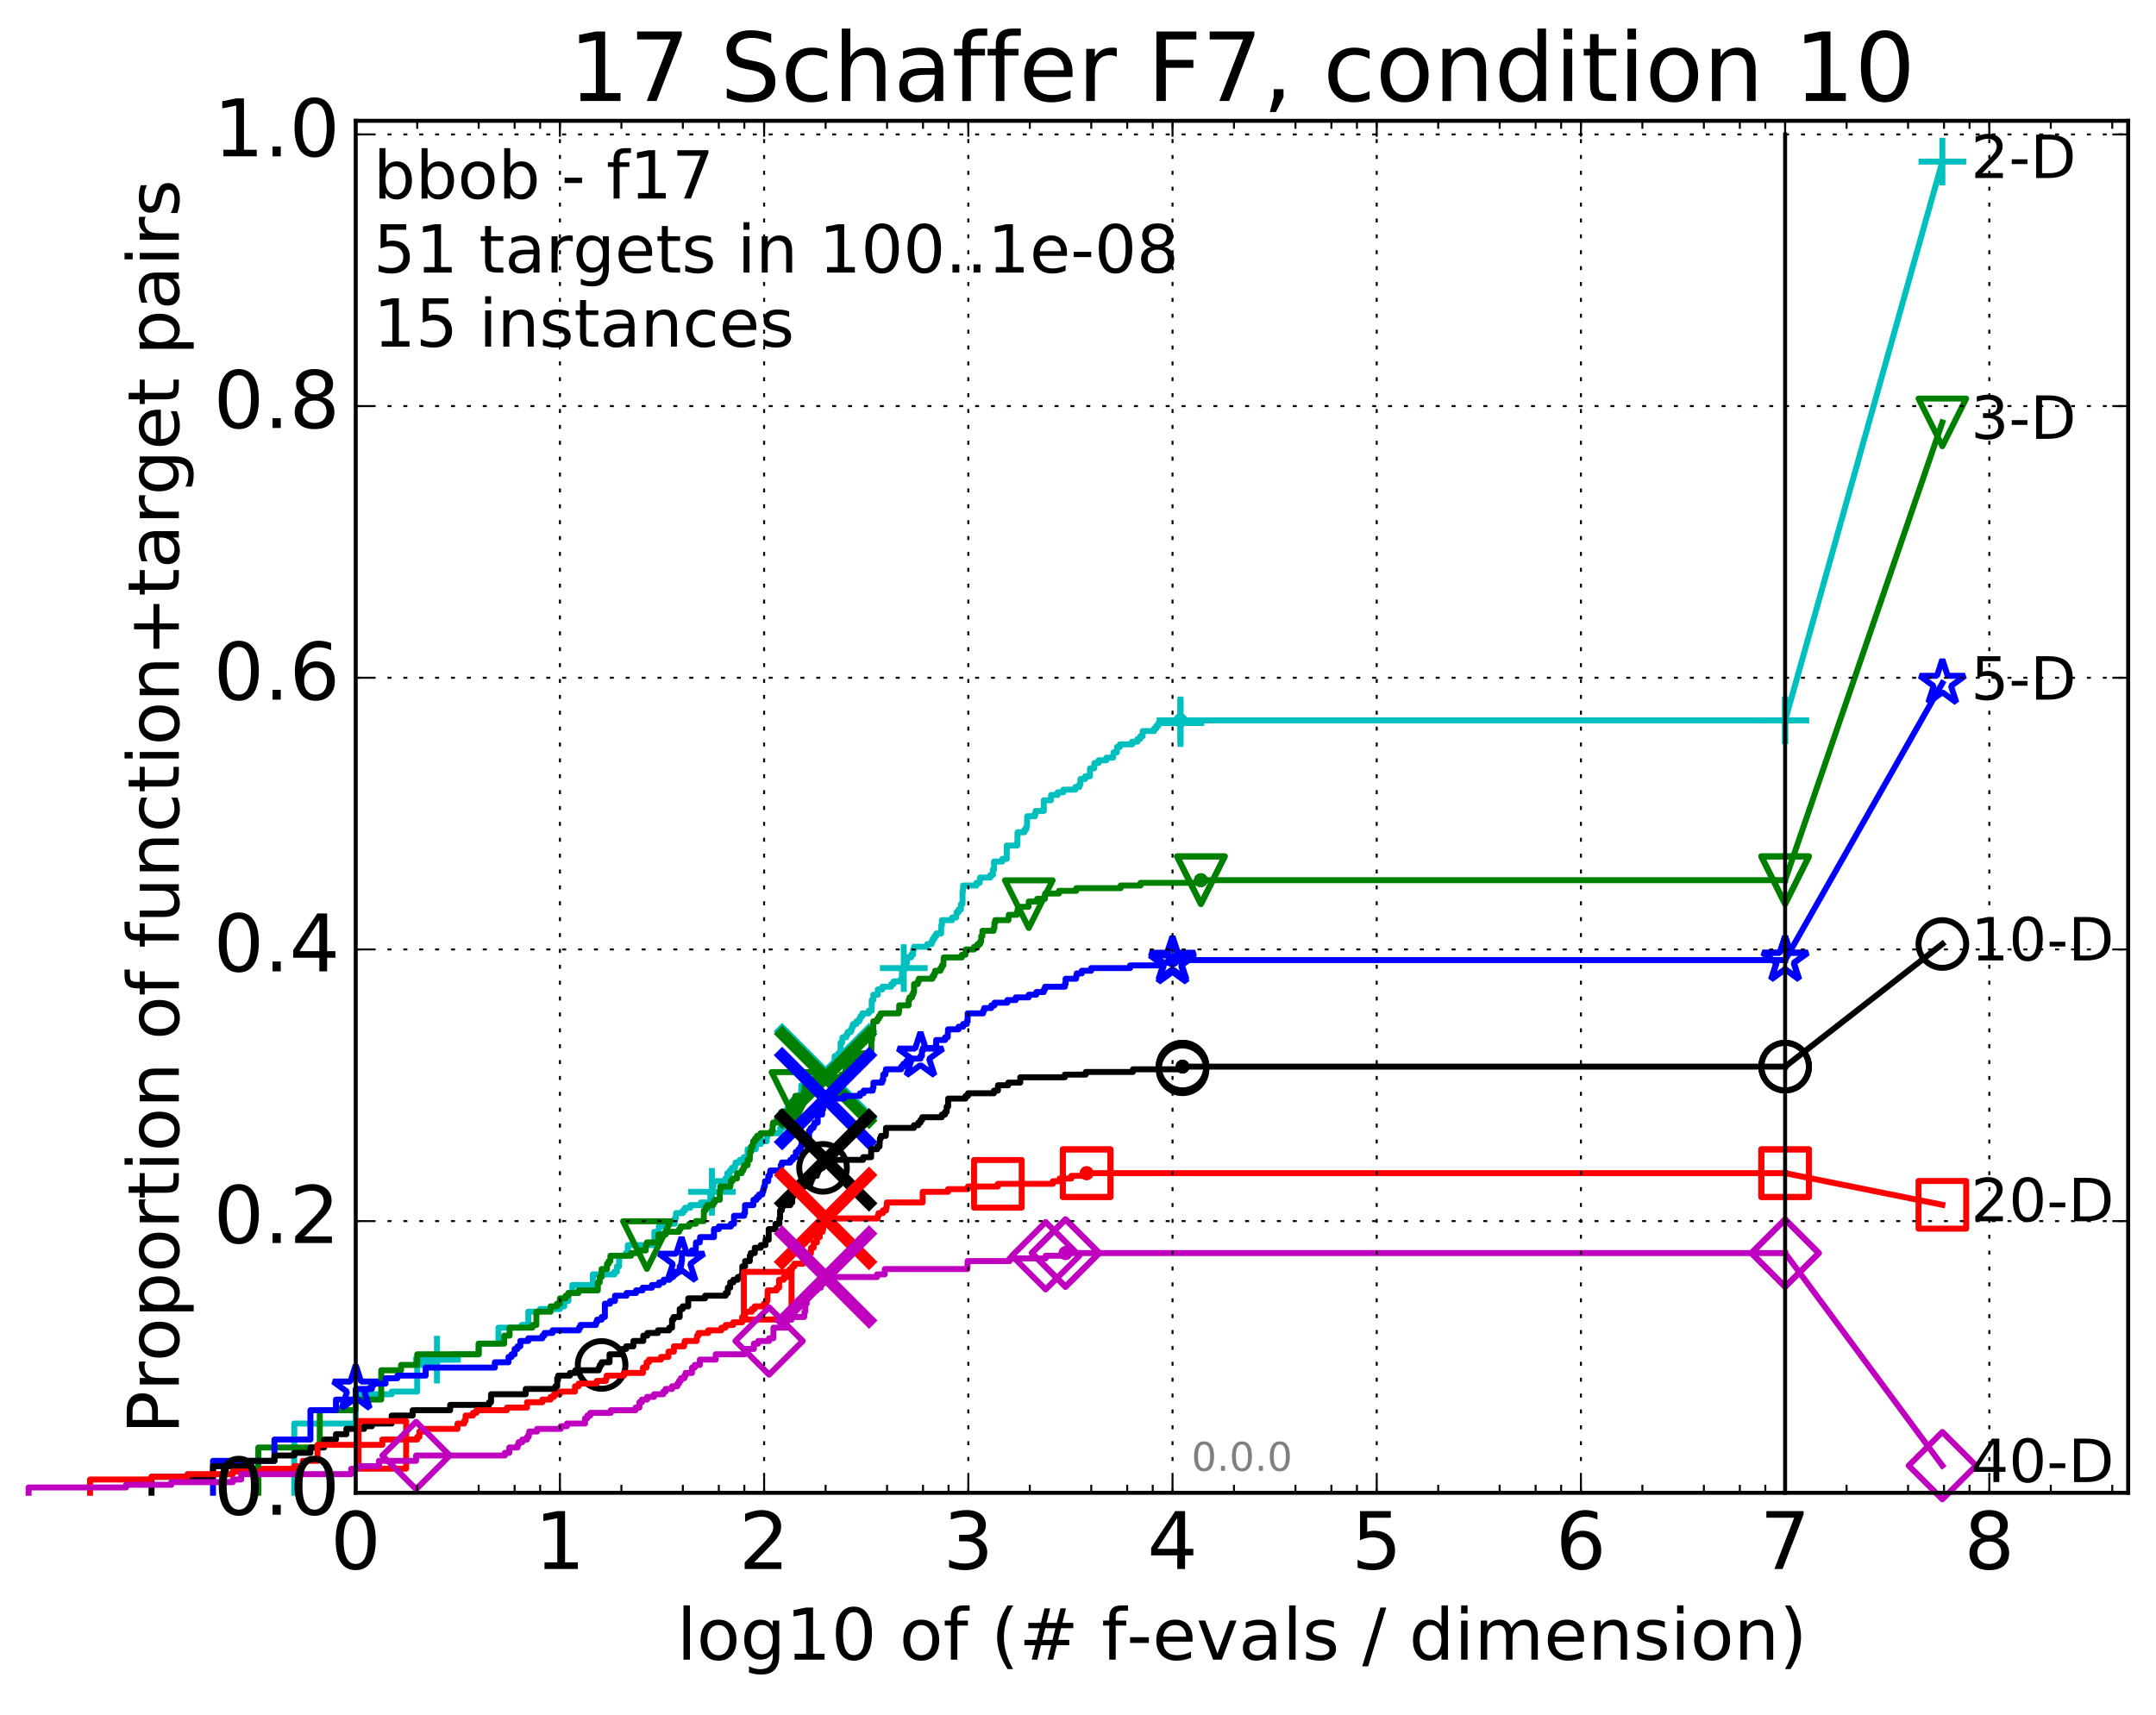 <?xml version="1.0" encoding="utf-8" standalone="no"?>
<!DOCTYPE svg PUBLIC "-//W3C//DTD SVG 1.1//EN"
  "http://www.w3.org/Graphics/SVG/1.1/DTD/svg11.dtd">
<!-- Created with matplotlib (http://matplotlib.org/) -->
<svg height="432pt" version="1.1" viewBox="0 0 543 432" width="543pt" xmlns="http://www.w3.org/2000/svg" xmlns:xlink="http://www.w3.org/1999/xlink">
 <defs>
  <style type="text/css">
*{stroke-linecap:butt;stroke-linejoin:round;stroke-miterlimit:100000;}
  </style>
 </defs>
 <g id="figure_1">
  <g id="patch_1">
   <path d="M 0 432.436 
L 543.192 432.436 
L 543.192 0 
L 0 0 
z
" style="fill:#ffffff;"/>
  </g>
  <g id="axes_1">
   <g id="patch_2">
    <path d="M 89.592 376.036 
L 535.992 376.036 
L 535.992 30.436 
L 89.592 30.436 
z
" style="fill:#ffffff;"/>
   </g>
   <g id="line2d_1">
    <defs>
     <path d="M 0 1.5 
C 0.398 1.5 0.779 1.342 1.061 1.061 
C 1.342 0.779 1.5 0.398 1.5 0 
C 1.5 -0.398 1.342 -0.779 1.061 -1.061 
C 0.779 -1.342 0.398 -1.5 0 -1.5 
C -0.398 -1.5 -0.779 -1.342 -1.061 -1.061 
C -1.342 -0.779 -1.5 -0.398 -1.5 0 
C -1.5 0.398 -1.342 0.779 -1.061 1.061 
C -0.779 1.342 -0.398 1.5 0 1.5 
z
" id="mcc1b44b4d3" style="stroke:#00bfbf;stroke-width:0.5;"/>
    </defs>
    <g>
     <use style="fill:#00bfbf;stroke:#00bfbf;stroke-width:0.5;" x="297.304" xlink:href="#mcc1b44b4d3" y="181.464"/>
     <use style="fill:#00bfbf;stroke:#00bfbf;stroke-width:0.5;" x="297.304" xlink:href="#mcc1b44b4d3" y="181.464"/>
    </g>
   </g>
   <g id="line2d_2">
    <path d="M 74.11 376.036 
L 74.11 358.592 
L 89.592 358.592 
L 89.592 351.212 
L 98.648 351.212 
L 98.648 350.541 
L 105.073 350.541 
L 105.073 343.831 
L 110.057 343.831 
L 110.057 342.489 
L 114.129 342.489 
L 114.129 341.147 
L 120.555 341.147 
L 120.555 338.464 
L 125.539 338.464 
L 125.539 334.438 
L 131.399 334.438 
L 131.399 333.767 
L 133.054 333.767 
L 133.054 330.412 
L 136.036 330.412 
L 136.036 329.742 
L 141.02 329.742 
L 141.02 329.071 
L 142.11 329.071 
L 142.11 327.729 
L 143.149 327.729 
L 143.149 325.716 
L 144.142 325.716 
L 144.142 323.703 
L 149.319 323.703 
L 149.319 321.019 
L 154.76 321.019 
L 154.76 320.348 
L 155.356 320.348 
L 155.356 319.007 
L 155.936 319.007 
L 155.936 316.323 
L 157.592 316.323 
L 157.592 315.652 
L 158.117 315.652 
L 158.117 313.639 
L 164.801 313.639 
L 164.801 310.284 
L 165.927 310.284 
L 165.927 308.942 
L 167.346 308.942 
L 167.346 308.272 
L 169.938 308.272 
L 169.938 306.93 
L 170.242 306.93 
L 170.242 305.588 
L 171.983 305.588 
L 171.983 304.917 
L 172.535 304.917 
L 172.535 304.246 
L 173.857 304.246 
L 173.857 303.575 
L 176.516 303.575 
L 176.516 302.904 
L 178.892 302.904 
L 178.892 300.22 
L 179.298 300.22 
L 179.298 298.878 
L 179.697 298.878 
L 179.697 297.537 
L 182.655 297.537 
L 182.655 296.866 
L 183.168 296.866 
L 183.168 295.524 
L 183.835 295.524 
L 183.835 294.853 
L 184.322 294.853 
L 184.322 294.182 
L 185.112 294.182 
L 185.112 293.511 
L 185.266 293.511 
L 185.266 292.84 
L 186.319 292.84 
L 186.319 292.169 
L 187.325 292.169 
L 187.325 291.498 
L 188.287 291.498 
L 188.287 289.485 
L 190.342 289.485 
L 190.342 288.143 
L 191.653 288.143 
L 191.653 287.472 
L 193.109 287.472 
L 193.109 286.131 
L 193.325 286.131 
L 193.325 285.46 
L 196.521 285.46 
L 196.521 284.118 
L 197.253 284.118 
L 197.253 283.447 
L 197.875 283.447 
L 197.875 281.434 
L 198.65 281.434 
L 198.65 280.763 
L 199.398 280.763 
L 199.398 277.408 
L 200.359 277.408 
L 200.359 276.067 
L 201.653 276.067 
L 201.653 275.396 
L 201.801 275.396 
L 201.801 273.383 
L 203.016 273.383 
L 203.016 272.041 
L 203.498 272.041 
L 203.498 271.37 
L 205.515 271.37 
L 205.515 270.699 
L 209.179 270.699 
L 209.179 270.028 
L 209.494 270.028 
L 209.546 268.686 
L 209.804 268.686 
L 209.804 268.015 
L 210.16 268.015 
L 210.211 266.002 
L 211.1 266.002 
L 211.1 265.332 
L 211.674 265.332 
L 211.722 262.648 
L 212.095 262.648 
L 212.188 261.306 
L 213.137 261.306 
L 213.137 260.635 
L 213.488 260.635 
L 213.488 259.964 
L 214.3 259.964 
L 214.3 259.293 
L 214.592 259.293 
L 214.592 258.622 
L 214.839 258.622 
L 214.839 257.951 
L 215.684 257.951 
L 215.684 257.28 
L 216.421 257.28 
L 216.421 256.609 
L 216.724 256.609 
L 216.724 255.938 
L 217.209 255.938 
L 217.209 255.267 
L 218.809 255.267 
L 218.809 254.597 
L 219.551 254.597 
L 219.551 251.913 
L 219.946 251.913 
L 219.946 250.571 
L 221.09 250.571 
L 221.09 249.229 
L 222.237 249.229 
L 222.237 248.558 
L 224.448 248.558 
L 224.448 247.887 
L 225.053 247.887 
L 225.053 247.216 
L 226.919 247.216 
L 226.919 246.545 
L 227.109 246.545 
L 227.18 244.532 
L 227.623 244.532 
L 227.623 243.862 
L 228.239 243.862 
L 228.329 242.52 
L 228.44 242.52 
L 228.44 241.178 
L 229.443 241.178 
L 229.443 240.507 
L 229.97 240.507 
L 229.97 239.165 
L 230.218 239.165 
L 230.218 238.494 
L 233.522 238.494 
L 233.522 237.823 
L 234.631 237.823 
L 234.631 237.152 
L 234.916 237.152 
L 234.916 236.481 
L 235.362 236.481 
L 235.362 235.81 
L 235.799 235.81 
L 235.799 235.139 
L 237.031 235.139 
L 237.046 233.127 
L 237.227 233.127 
L 237.227 231.785 
L 239.81 231.785 
L 239.81 231.114 
L 240.818 231.114 
L 240.92 229.772 
L 241.437 229.772 
L 241.437 229.101 
L 242.015 229.101 
L 242.015 227.759 
L 242.412 227.759 
L 242.412 224.404 
L 242.555 224.404 
L 242.555 223.062 
L 245.935 223.062 
L 245.935 222.392 
L 246.735 222.392 
L 246.735 221.721 
L 246.853 221.721 
L 246.853 221.05 
L 249.443 221.05 
L 249.443 220.379 
L 250.078 220.379 
L 250.078 219.037 
L 250.347 219.037 
L 250.356 217.024 
L 252.421 217.024 
L 252.421 216.353 
L 253.558 216.353 
L 253.558 212.998 
L 256.197 212.998 
L 256.281 209.644 
L 258.013 209.644 
L 258.013 208.973 
L 258.447 208.973 
L 258.447 208.302 
L 258.633 208.302 
L 258.707 205.618 
L 260.66 205.618 
L 260.66 204.947 
L 260.834 204.947 
L 260.834 204.276 
L 262.889 204.276 
L 262.889 201.592 
L 264.667 201.592 
L 264.719 200.251 
L 266.362 200.251 
L 266.362 199.58 
L 267.811 199.58 
L 267.811 198.909 
L 270.83 198.909 
L 270.83 198.238 
L 271.836 198.238 
L 271.836 197.567 
L 272.128 197.567 
L 272.128 196.225 
L 273.318 196.225 
L 273.318 195.554 
L 274.517 195.554 
L 274.517 193.541 
L 275.587 193.541 
L 275.622 192.199 
L 276.675 192.199 
L 276.675 191.528 
L 278.643 191.528 
L 278.643 190.857 
L 280.354 190.857 
L 280.452 189.516 
L 281.304 189.516 
L 281.304 188.174 
L 282.034 188.174 
L 282.034 187.503 
L 285.136 187.503 
L 285.136 186.832 
L 286.481 186.832 
L 286.481 186.161 
L 287.155 186.161 
L 287.155 185.49 
L 287.79 185.49 
L 287.79 184.148 
L 290.699 184.148 
L 290.699 183.477 
L 291.241 183.477 
L 291.241 182.806 
L 291.787 182.806 
L 291.787 182.135 
L 297.304 182.135 
L 297.304 181.464 
L 449.592 181.464 
L 449.592 181.464 
" style="fill:none;stroke:#00bfbf;stroke-linecap:square;stroke-width:1.5;"/>
   </g>
   <g id="line2d_3">
    <defs>
     <path d="M -6 0 
L 6 0 
M 0 6 
L 0 -6 
" id="m5149b4849e" style="stroke:#00bfbf;stroke-width:1.5;"/>
    </defs>
    <g>
     <use style="fill:none;stroke:#00bfbf;stroke-width:1.5;" x="110.057" xlink:href="#m5149b4849e" y="342.489"/>
     <use style="fill:none;stroke:#00bfbf;stroke-width:1.5;" x="179.298" xlink:href="#m5149b4849e" y="300.22"/>
     <use style="fill:none;stroke:#00bfbf;stroke-width:1.5;" x="227.623" xlink:href="#m5149b4849e" y="243.862"/>
     <use style="fill:none;stroke:#00bfbf;stroke-width:1.5;" x="297.304" xlink:href="#m5149b4849e" y="182.135"/>
     <use style="fill:none;stroke:#00bfbf;stroke-width:1.5;" x="297.304" xlink:href="#m5149b4849e" y="181.464"/>
     <use style="fill:none;stroke:#00bfbf;stroke-width:1.5;" x="449.592" xlink:href="#m5149b4849e" y="181.464"/>
    </g>
   </g>
   <g id="line2d_4"/>
   <g id="line2d_5">
    <path clip-path="url(#p7c79a261b6)" d="M 207.93 270.699 
" style="fill:none;stroke:#00bfbf;stroke-linecap:square;"/>
    <defs>
     <path d="M -12 12 
L 12 -12 
M -12 -12 
L 12 12 
" id="m3cb02a3078" style="stroke:#00bfbf;stroke-width:3.0;"/>
    </defs>
    <g clip-path="url(#p7c79a261b6)">
     <use style="fill:#00bfbf;stroke:#00bfbf;stroke-width:3.0;" x="207.93" xlink:href="#m3cb02a3078" y="270.699"/>
    </g>
   </g>
   <g id="line2d_6">
    <defs>
     <path d="M 0 1.5 
C 0.398 1.5 0.779 1.342 1.061 1.061 
C 1.342 0.779 1.5 0.398 1.5 0 
C 1.5 -0.398 1.342 -0.779 1.061 -1.061 
C 0.779 -1.342 0.398 -1.5 0 -1.5 
C -0.398 -1.5 -0.779 -1.342 -1.061 -1.061 
C -1.342 -0.779 -1.5 -0.398 -1.5 0 
C -1.5 0.398 -1.342 0.779 -1.061 1.061 
C -0.779 1.342 -0.398 1.5 0 1.5 
z
" id="m3dc2606dce" style="stroke:#008000;stroke-width:0.5;"/>
    </defs>
    <g>
     <use style="fill:#008000;stroke:#008000;stroke-width:0.5;" x="302.454" xlink:href="#m3dc2606dce" y="221.721"/>
     <use style="fill:#008000;stroke:#008000;stroke-width:0.5;" x="302.454" xlink:href="#m3dc2606dce" y="221.721"/>
    </g>
   </g>
   <g id="line2d_7">
    <path d="M 65.054 376.036 
L 65.054 364.63 
L 80.536 364.63 
L 80.536 355.237 
L 89.592 355.237 
L 89.592 352.553 
L 96.017 352.553 
L 96.017 345.173 
L 101.001 345.173 
L 101.001 343.831 
L 105.073 343.831 
L 105.073 341.147 
L 120.555 341.147 
L 120.555 338.464 
L 126.98 338.464 
L 126.98 336.451 
L 128.334 336.451 
L 128.334 334.438 
L 134.093 334.438 
L 134.093 333.767 
L 135.086 333.767 
L 135.086 330.412 
L 138.667 330.412 
L 138.667 329.071 
L 140.263 329.071 
L 140.263 328.4 
L 141.02 328.4 
L 141.02 327.058 
L 142.462 327.058 
L 142.462 326.387 
L 143.149 326.387 
L 143.149 325.716 
L 145.704 325.716 
L 145.704 325.045 
L 150.567 325.045 
L 150.567 323.032 
L 151.048 323.032 
L 151.048 321.69 
L 151.518 321.69 
L 151.518 319.677 
L 152.872 319.677 
L 152.872 318.336 
L 153.306 318.336 
L 153.306 317.665 
L 153.731 317.665 
L 153.731 316.323 
L 158.966 316.323 
L 158.966 315.652 
L 160.882 315.652 
L 160.882 314.981 
L 162.646 314.981 
L 162.646 313.639 
L 162.927 313.639 
L 162.927 312.968 
L 165.805 312.968 
L 165.805 310.955 
L 167.687 310.955 
L 167.687 310.284 
L 171.033 310.284 
L 171.033 309.613 
L 171.418 309.613 
L 171.418 308.942 
L 173.599 308.942 
L 173.599 308.272 
L 175.266 308.272 
L 175.266 307.601 
L 177.263 307.601 
L 177.263 304.917 
L 177.7 304.917 
L 177.7 304.246 
L 178.128 304.246 
L 178.128 303.575 
L 179.631 303.575 
L 179.631 302.904 
L 180.024 302.904 
L 180.024 302.233 
L 181.286 302.233 
L 181.286 300.22 
L 181.409 300.22 
L 181.409 298.878 
L 183.944 298.878 
L 184.053 297.537 
L 184.482 297.537 
L 184.482 296.866 
L 185.623 296.866 
L 185.623 295.524 
L 186.804 295.524 
L 186.804 294.853 
L 187.184 294.853 
L 187.184 294.182 
L 187.465 294.182 
L 187.465 293.511 
L 188.287 293.511 
L 188.287 292.169 
L 188.819 292.169 
L 188.906 290.156 
L 189.167 290.156 
L 189.167 288.814 
L 189.594 288.814 
L 189.678 287.472 
L 190.178 287.472 
L 190.178 286.802 
L 190.667 286.802 
L 190.667 286.131 
L 191.537 286.131 
L 191.537 285.46 
L 194.305 285.46 
L 194.305 284.789 
L 194.578 284.789 
L 194.578 283.447 
L 194.713 283.447 
L 194.713 282.776 
L 195.635 282.776 
L 195.635 282.105 
L 196.209 282.105 
L 196.209 281.434 
L 196.334 281.434 
L 196.334 280.763 
L 196.768 280.763 
L 196.768 280.092 
L 199.152 280.092 
L 199.152 279.421 
L 199.534 279.421 
L 199.589 277.408 
L 200.017 277.408 
L 200.017 276.737 
L 200.333 276.737 
L 200.333 276.067 
L 202.476 276.067 
L 202.476 274.725 
L 202.665 274.725 
L 202.665 273.383 
L 204.169 273.383 
L 204.169 272.712 
L 204.562 272.712 
L 204.562 272.041 
L 205.286 272.041 
L 205.286 271.37 
L 211.909 271.37 
L 211.909 270.699 
L 212.795 270.699 
L 212.795 270.028 
L 212.974 270.028 
L 212.974 269.357 
L 213.473 269.357 
L 213.473 268.686 
L 213.79 268.686 
L 213.847 267.344 
L 215.684 267.344 
L 215.684 266.673 
L 216.075 266.673 
L 216.075 266.002 
L 216.887 266.002 
L 216.887 265.332 
L 219.115 265.332 
L 219.115 264.661 
L 219.451 264.661 
L 219.473 261.977 
L 219.606 261.977 
L 219.606 260.635 
L 219.935 260.635 
L 219.935 257.28 
L 220.934 257.28 
L 220.934 256.609 
L 221.367 256.609 
L 221.367 255.938 
L 221.791 255.938 
L 221.791 255.267 
L 226.355 255.267 
L 226.355 254.597 
L 226.469 254.597 
L 226.469 253.255 
L 228.838 253.255 
L 228.838 251.913 
L 229.07 251.913 
L 229.07 251.242 
L 229.697 251.242 
L 229.697 250.571 
L 230.004 250.571 
L 230.004 249.9 
L 230.211 249.9 
L 230.211 247.887 
L 231.126 247.887 
L 231.126 247.216 
L 231.401 247.216 
L 231.401 246.545 
L 234.844 246.545 
L 234.844 245.874 
L 235.264 245.874 
L 235.264 245.203 
L 235.536 245.203 
L 235.536 244.532 
L 236.848 244.532 
L 236.848 243.862 
L 237.222 243.862 
L 237.222 243.191 
L 237.581 243.191 
L 237.689 241.178 
L 242.256 241.178 
L 242.256 240.507 
L 243.174 240.507 
L 243.243 239.165 
L 245.361 239.165 
L 245.361 238.494 
L 246.208 238.494 
L 246.208 237.823 
L 246.85 237.823 
L 246.85 237.152 
L 247.128 237.152 
L 247.128 235.81 
L 247.422 235.81 
L 247.422 234.468 
L 250.247 234.468 
L 250.247 233.797 
L 250.453 233.797 
L 250.453 232.456 
L 250.652 232.456 
L 250.652 231.785 
L 253.981 231.785 
L 254.061 230.443 
L 256.12 230.443 
L 256.12 229.772 
L 256.278 229.772 
L 256.278 229.101 
L 256.727 229.101 
L 256.727 228.43 
L 259.044 228.43 
L 259.108 227.088 
L 261.202 227.088 
L 261.202 226.417 
L 263.169 226.417 
L 263.222 225.075 
L 266.695 225.075 
L 266.695 224.404 
L 271.063 224.404 
L 271.063 223.733 
L 282.244 223.733 
L 282.244 223.062 
L 287.25 223.062 
L 287.25 222.392 
L 302.454 222.392 
L 302.454 221.721 
L 449.592 221.721 
L 449.592 221.721 
" style="fill:none;stroke:#008000;stroke-linecap:square;stroke-width:1.5;"/>
   </g>
   <g id="line2d_8">
    <defs>
     <path d="M -0 6 
L 6 -6 
L -6 -6 
z
" id="m4d099d987e" style="stroke:#008000;stroke-linejoin:miter;stroke-width:1.5;"/>
    </defs>
    <g>
     <use style="fill:none;stroke:#008000;stroke-linejoin:miter;stroke-width:1.5;" x="162.927" xlink:href="#m4d099d987e" y="313.639"/>
     <use style="fill:none;stroke:#008000;stroke-linejoin:miter;stroke-width:1.5;" x="200.333" xlink:href="#m4d099d987e" y="276.067"/>
     <use style="fill:none;stroke:#008000;stroke-linejoin:miter;stroke-width:1.5;" x="259.108" xlink:href="#m4d099d987e" y="227.759"/>
     <use style="fill:none;stroke:#008000;stroke-linejoin:miter;stroke-width:1.5;" x="302.454" xlink:href="#m4d099d987e" y="221.721"/>
     <use style="fill:none;stroke:#008000;stroke-linejoin:miter;stroke-width:1.5;" x="302.454" xlink:href="#m4d099d987e" y="221.721"/>
     <use style="fill:none;stroke:#008000;stroke-linejoin:miter;stroke-width:1.5;" x="449.592" xlink:href="#m4d099d987e" y="221.721"/>
    </g>
   </g>
   <g id="line2d_9"/>
   <g id="line2d_10">
    <path clip-path="url(#p7c79a261b6)" d="M 207.93 271.37 
" style="fill:none;stroke:#008000;stroke-linecap:square;"/>
    <defs>
     <path d="M -12 12 
L 12 -12 
M -12 -12 
L 12 12 
" id="m600b8b638a" style="stroke:#008000;stroke-width:3.0;"/>
    </defs>
    <g clip-path="url(#p7c79a261b6)">
     <use style="fill:#008000;stroke:#008000;stroke-width:3.0;" x="207.93" xlink:href="#m600b8b638a" y="271.37"/>
    </g>
   </g>
   <g id="line2d_11">
    <defs>
     <path d="M 0 1.5 
C 0.398 1.5 0.779 1.342 1.061 1.061 
C 1.342 0.779 1.5 0.398 1.5 0 
C 1.5 -0.398 1.342 -0.779 1.061 -1.061 
C 0.779 -1.342 0.398 -1.5 0 -1.5 
C -0.398 -1.5 -0.779 -1.342 -1.061 -1.061 
C -1.342 -0.779 -1.5 -0.398 -1.5 0 
C -1.5 0.398 -1.342 0.779 -1.061 1.061 
C -0.779 1.342 -0.398 1.5 0 1.5 
z
" id="m51b233884d" style="stroke:#0000ff;stroke-width:0.5;"/>
    </defs>
    <g>
     <use style="fill:#0000ff;stroke:#0000ff;stroke-width:0.5;" x="295.294" xlink:href="#m51b233884d" y="241.849"/>
     <use style="fill:#0000ff;stroke:#0000ff;stroke-width:0.5;" x="295.294" xlink:href="#m51b233884d" y="241.849"/>
    </g>
   </g>
   <g id="line2d_12">
    <path d="M 53.645 376.036 
L 53.645 367.985 
L 69.126 367.985 
L 69.126 362.617 
L 78.182 362.617 
L 78.182 355.237 
L 84.608 355.237 
L 84.608 352.553 
L 89.592 352.553 
L 89.592 349.87 
L 93.664 349.87 
L 93.664 348.528 
L 97.107 348.528 
L 97.107 347.186 
L 100.089 347.186 
L 100.089 346.515 
L 107.202 346.515 
L 107.202 344.502 
L 124.627 344.502 
L 124.627 343.16 
L 128.07 343.16 
L 128.07 341.818 
L 128.854 341.818 
L 128.854 341.147 
L 129.611 341.147 
L 129.611 339.806 
L 130.343 339.806 
L 130.343 339.135 
L 131.052 339.135 
L 131.052 337.793 
L 133.054 337.793 
L 133.054 337.122 
L 136.588 337.122 
L 136.588 336.451 
L 137.126 336.451 
L 137.126 335.78 
L 139.158 335.78 
L 139.158 335.109 
L 145.825 335.109 
L 145.825 334.438 
L 146.182 334.438 
L 146.182 333.767 
L 150.076 333.767 
L 150.076 333.096 
L 150.372 333.096 
L 150.372 332.425 
L 151.518 332.425 
L 151.518 331.754 
L 152.34 331.754 
L 152.34 328.4 
L 153.647 328.4 
L 153.647 327.729 
L 154.881 327.729 
L 154.881 326.387 
L 157.803 326.387 
L 157.803 325.716 
L 160.199 325.716 
L 160.199 325.045 
L 161.84 325.045 
L 161.84 324.374 
L 164.176 324.374 
L 164.176 323.703 
L 166 323.703 
L 166 323.032 
L 167.139 323.032 
L 167.139 322.361 
L 168.615 322.361 
L 168.615 321.69 
L 169.506 321.69 
L 169.506 321.019 
L 169.877 321.019 
L 169.877 320.348 
L 171.188 320.348 
L 171.188 319.007 
L 171.532 319.007 
L 171.532 318.336 
L 171.646 318.336 
L 171.646 317.665 
L 171.759 317.665 
L 171.759 315.652 
L 174.213 315.652 
L 174.213 314.981 
L 175.202 314.981 
L 175.298 312.968 
L 176.241 312.968 
L 176.333 311.626 
L 179.815 311.626 
L 179.815 309.613 
L 181.039 309.613 
L 181.039 308.942 
L 184.096 308.942 
L 184.096 308.272 
L 184.862 308.272 
L 184.862 306.259 
L 187.409 306.259 
L 187.409 305.588 
L 187.632 305.588 
L 187.632 303.575 
L 189.745 303.575 
L 189.745 302.233 
L 190.538 302.233 
L 190.538 301.562 
L 191.162 301.562 
L 191.162 300.891 
L 191.998 300.891 
L 191.998 300.22 
L 192.224 300.22 
L 192.224 299.549 
L 192.404 299.549 
L 192.404 298.878 
L 192.627 298.878 
L 192.671 297.537 
L 193.496 297.537 
L 193.496 296.195 
L 193.876 296.195 
L 193.876 295.524 
L 194.002 295.524 
L 194.002 294.853 
L 196.632 294.853 
L 196.632 293.511 
L 196.927 293.511 
L 196.927 292.84 
L 199.052 292.84 
L 199.052 292.169 
L 199.675 292.169 
L 199.675 291.498 
L 200.438 291.498 
L 200.438 290.156 
L 201.114 290.156 
L 201.114 289.485 
L 201.624 289.485 
L 201.624 288.814 
L 201.889 288.814 
L 201.889 287.472 
L 203.196 287.472 
L 203.196 286.802 
L 203.769 286.802 
L 203.769 284.789 
L 204.195 284.789 
L 204.195 284.118 
L 204.871 284.118 
L 204.871 283.447 
L 205.151 283.447 
L 205.151 282.776 
L 205.946 282.776 
L 205.946 280.763 
L 207.065 280.763 
L 207.088 279.421 
L 207.342 279.421 
L 207.411 277.408 
L 207.863 277.408 
L 207.863 276.737 
L 212.572 276.737 
L 212.572 276.067 
L 216.596 276.067 
L 216.596 275.396 
L 217.516 275.396 
L 217.516 274.725 
L 219.808 274.725 
L 219.808 274.054 
L 219.978 274.054 
L 219.978 272.712 
L 222.184 272.712 
L 222.184 272.041 
L 222.442 272.041 
L 222.442 270.699 
L 222.983 270.699 
L 222.983 270.028 
L 223.12 270.028 
L 223.12 269.357 
L 226.957 269.357 
L 226.957 268.686 
L 227.512 268.686 
L 227.512 268.015 
L 228.207 268.015 
L 228.207 267.344 
L 228.715 267.344 
L 228.715 266.673 
L 231.826 266.673 
L 231.826 266.002 
L 232.191 266.002 
L 232.191 264.661 
L 232.446 264.661 
L 232.446 263.99 
L 235.648 263.99 
L 235.648 263.319 
L 235.777 263.319 
L 235.777 261.977 
L 238.017 261.977 
L 238.017 261.306 
L 238.68 261.306 
L 238.765 259.293 
L 241.42 259.293 
L 241.42 258.622 
L 242.567 258.622 
L 242.567 257.951 
L 243.494 257.951 
L 243.494 257.28 
L 243.707 257.28 
L 243.711 255.267 
L 247.604 255.267 
L 247.604 254.597 
L 247.864 254.597 
L 247.864 253.926 
L 249.665 253.926 
L 249.665 253.255 
L 250.464 253.255 
L 250.464 252.584 
L 253.703 252.584 
L 253.703 251.913 
L 255.823 251.913 
L 255.823 251.242 
L 259.082 251.242 
L 259.082 250.571 
L 261.001 250.571 
L 261.001 249.9 
L 262.894 249.9 
L 262.894 249.229 
L 263.201 249.229 
L 263.201 248.558 
L 268.185 248.558 
L 268.185 247.887 
L 268.376 247.887 
L 268.376 246.545 
L 271.007 246.545 
L 271.007 245.874 
L 271.176 245.874 
L 271.176 245.203 
L 272.455 245.203 
L 272.455 244.532 
L 274.811 244.532 
L 274.811 243.862 
L 284.61 243.862 
L 284.61 243.191 
L 291.924 243.191 
L 291.924 242.52 
L 295.294 242.52 
L 295.294 241.849 
L 449.592 241.849 
L 449.592 241.849 
" style="fill:none;stroke:#0000ff;stroke-linecap:square;stroke-width:1.5;"/>
   </g>
   <g id="line2d_13">
    <defs>
     <path d="M 0 -6 
L -1.347 -1.854 
L -5.706 -1.854 
L -2.18 0.708 
L -3.527 4.854 
L -0 2.292 
L 3.527 4.854 
L 2.18 0.708 
L 5.706 -1.854 
L 1.347 -1.854 
z
" id="md7a856cb88" style="stroke:#0000ff;stroke-linejoin:bevel;stroke-width:1.5;"/>
    </defs>
    <g>
     <use style="fill:none;stroke:#0000ff;stroke-linejoin:bevel;stroke-width:1.5;" x="89.592" xlink:href="#md7a856cb88" y="349.87"/>
     <use style="fill:none;stroke:#0000ff;stroke-linejoin:bevel;stroke-width:1.5;" x="171.646" xlink:href="#md7a856cb88" y="317.665"/>
     <use style="fill:none;stroke:#0000ff;stroke-linejoin:bevel;stroke-width:1.5;" x="231.826" xlink:href="#md7a856cb88" y="266.002"/>
     <use style="fill:none;stroke:#0000ff;stroke-linejoin:bevel;stroke-width:1.5;" x="295.294" xlink:href="#md7a856cb88" y="242.52"/>
     <use style="fill:none;stroke:#0000ff;stroke-linejoin:bevel;stroke-width:1.5;" x="295.294" xlink:href="#md7a856cb88" y="241.849"/>
     <use style="fill:none;stroke:#0000ff;stroke-linejoin:bevel;stroke-width:1.5;" x="449.592" xlink:href="#md7a856cb88" y="241.849"/>
    </g>
   </g>
   <g id="line2d_14"/>
   <g id="line2d_15">
    <path clip-path="url(#p7c79a261b6)" d="M 207.93 276.737 
" style="fill:none;stroke:#0000ff;stroke-linecap:square;"/>
    <defs>
     <path d="M -12 12 
L 12 -12 
M -12 -12 
L 12 12 
" id="m2496f90fae" style="stroke:#0000ff;stroke-width:3.0;"/>
    </defs>
    <g clip-path="url(#p7c79a261b6)">
     <use style="fill:#0000ff;stroke:#0000ff;stroke-width:3.0;" x="207.93" xlink:href="#m2496f90fae" y="276.737"/>
    </g>
   </g>
   <g id="line2d_16">
    <defs>
     <path d="M 0 1.5 
C 0.398 1.5 0.779 1.342 1.061 1.061 
C 1.342 0.779 1.5 0.398 1.5 0 
C 1.5 -0.398 1.342 -0.779 1.061 -1.061 
C 0.779 -1.342 0.398 -1.5 0 -1.5 
C -0.398 -1.5 -0.779 -1.342 -1.061 -1.061 
C -1.342 -0.779 -1.5 -0.398 -1.5 0 
C -1.5 0.398 -1.342 0.779 -1.061 1.061 
C -0.779 1.342 -0.398 1.5 0 1.5 
z
" id="mb2b8313b64" style="stroke:#000000;stroke-width:0.5;"/>
    </defs>
    <g>
     <use style="stroke:#000000;stroke-width:0.5;" x="297.83" xlink:href="#mb2b8313b64" y="268.686"/>
     <use style="stroke:#000000;stroke-width:0.5;" x="297.83" xlink:href="#mb2b8313b64" y="268.686"/>
    </g>
   </g>
   <g id="line2d_17">
    <path d="M 38.163 376.036 
L 38.163 372.011 
L 53.645 372.011 
L 53.645 369.327 
L 62.701 369.327 
L 62.701 367.985 
L 69.126 367.985 
L 69.126 366.643 
L 74.11 366.643 
L 74.11 365.972 
L 78.182 365.972 
L 78.182 364.63 
L 81.625 364.63 
L 81.625 362.617 
L 84.608 362.617 
L 84.608 361.276 
L 87.238 361.276 
L 87.238 359.934 
L 91.72 359.934 
L 91.72 359.263 
L 93.664 359.263 
L 93.664 358.592 
L 98.648 358.592 
L 98.648 356.579 
L 103.928 356.579 
L 103.928 355.237 
L 113.372 355.237 
L 113.372 353.895 
L 123.185 353.895 
L 123.185 353.224 
L 123.676 353.224 
L 123.676 351.212 
L 132.406 351.212 
L 132.406 349.87 
L 139.875 349.87 
L 139.875 349.199 
L 140.34 349.199 
L 140.34 347.186 
L 140.569 347.186 
L 140.569 346.515 
L 143.551 346.515 
L 143.551 345.844 
L 144.905 345.844 
L 144.905 345.173 
L 150.809 345.173 
L 150.809 344.502 
L 151.095 344.502 
L 151.095 343.831 
L 151.518 343.831 
L 151.518 343.16 
L 153.519 343.16 
L 153.519 341.147 
L 156.724 341.147 
L 156.724 339.806 
L 157.698 339.806 
L 157.698 339.135 
L 159.526 339.135 
L 159.526 337.793 
L 162.015 337.793 
L 162.015 336.451 
L 163.039 336.451 
L 163.039 335.78 
L 165.706 335.78 
L 165.706 335.109 
L 168.55 335.109 
L 168.55 334.438 
L 169.255 334.438 
L 169.255 332.425 
L 169.63 332.425 
L 169.63 331.754 
L 171.188 331.754 
L 171.188 329.742 
L 171.927 329.742 
L 171.927 329.071 
L 173.337 329.071 
L 173.337 327.058 
L 177.584 327.058 
L 177.584 326.387 
L 182.758 326.387 
L 182.758 325.716 
L 183.303 325.716 
L 183.303 324.374 
L 183.901 324.374 
L 183.901 323.032 
L 184.705 323.032 
L 184.705 322.361 
L 185.814 322.361 
L 185.814 321.69 
L 186.785 321.69 
L 186.785 321.019 
L 186.957 321.019 
L 186.957 319.007 
L 187.659 319.007 
L 187.659 317.665 
L 188.845 317.665 
L 188.845 316.323 
L 189.08 316.323 
L 189.08 315.652 
L 190.096 315.652 
L 190.096 314.31 
L 191.607 314.31 
L 191.607 313.639 
L 192.803 313.639 
L 192.803 312.297 
L 193.602 312.297 
L 193.602 309.613 
L 195.316 309.613 
L 195.316 308.272 
L 196.297 308.272 
L 196.297 306.93 
L 196.465 306.93 
L 196.465 304.917 
L 196.89 304.917 
L 196.89 303.575 
L 199.052 303.575 
L 199.052 302.904 
L 199.529 302.904 
L 199.529 300.22 
L 200.107 300.22 
L 200.107 299.549 
L 201.55 299.549 
L 201.55 298.878 
L 202.708 298.878 
L 202.708 298.207 
L 204.169 298.207 
L 204.169 297.537 
L 204.418 297.537 
L 204.418 296.866 
L 204.704 296.866 
L 204.704 296.195 
L 205.738 296.195 
L 205.738 295.524 
L 205.995 295.524 
L 205.995 294.182 
L 207.285 294.182 
L 207.285 293.511 
L 207.399 293.511 
L 207.399 292.169 
L 217.378 292.169 
L 217.378 291.498 
L 219.398 291.498 
L 219.411 289.485 
L 220.953 289.485 
L 220.953 288.814 
L 221.507 288.814 
L 221.61 286.802 
L 221.857 286.802 
L 221.857 286.131 
L 223.091 286.131 
L 223.148 284.118 
L 230.185 284.118 
L 230.185 283.447 
L 231.283 283.447 
L 231.283 282.776 
L 231.841 282.776 
L 231.841 282.105 
L 232.255 282.105 
L 232.255 281.434 
L 237.203 281.434 
L 237.203 280.763 
L 238.011 280.763 
L 238.011 280.092 
L 238.425 280.092 
L 238.425 278.75 
L 238.798 278.75 
L 238.798 276.737 
L 243.174 276.737 
L 243.174 276.067 
L 243.801 276.067 
L 243.801 275.396 
L 250.317 275.396 
L 250.317 274.725 
L 251.338 274.725 
L 251.338 273.383 
L 253.938 273.383 
L 253.938 272.712 
L 256.963 272.712 
L 256.963 271.37 
L 268.183 271.37 
L 268.183 270.699 
L 273.448 270.699 
L 273.448 270.028 
L 285.326 270.028 
L 285.326 269.357 
L 297.83 269.357 
L 297.83 268.686 
L 449.592 268.686 
L 449.592 268.686 
" style="fill:none;stroke:#000000;stroke-linecap:square;stroke-width:1.5;"/>
   </g>
   <g id="line2d_18">
    <defs>
     <path d="M 0 6 
C 1.591 6 3.117 5.368 4.243 4.243 
C 5.368 3.117 6 1.591 6 0 
C 6 -1.591 5.368 -3.117 4.243 -4.243 
C 3.117 -5.368 1.591 -6 0 -6 
C -1.591 -6 -3.117 -5.368 -4.243 -4.243 
C -5.368 -3.117 -6 -1.591 -6 0 
C -6 1.591 -5.368 3.117 -4.243 4.243 
C -3.117 5.368 -1.591 6 0 6 
z
" id="m21dcedd6b3" style="stroke:#000000;stroke-width:1.5;"/>
    </defs>
    <g>
     <use style="fill:none;stroke:#000000;stroke-width:1.5;" x="151.518" xlink:href="#m21dcedd6b3" y="343.831"/>
     <use style="fill:none;stroke:#000000;stroke-width:1.5;" x="207.285" xlink:href="#m21dcedd6b3" y="294.182"/>
     <use style="fill:none;stroke:#000000;stroke-width:1.5;" x="297.83" xlink:href="#m21dcedd6b3" y="269.357"/>
     <use style="fill:none;stroke:#000000;stroke-width:1.5;" x="297.83" xlink:href="#m21dcedd6b3" y="268.686"/>
     <use style="fill:none;stroke:#000000;stroke-width:1.5;" x="297.83" xlink:href="#m21dcedd6b3" y="268.686"/>
     <use style="fill:none;stroke:#000000;stroke-width:1.5;" x="449.592" xlink:href="#m21dcedd6b3" y="268.686"/>
    </g>
   </g>
   <g id="line2d_19"/>
   <g id="line2d_20">
    <path clip-path="url(#p7c79a261b6)" d="M 207.93 292.169 
" style="fill:none;stroke:#000000;stroke-linecap:square;"/>
    <defs>
     <path d="M -12 12 
L 12 -12 
M -12 -12 
L 12 12 
" id="m1a86ce2a34" style="stroke:#000000;stroke-width:3.0;"/>
    </defs>
    <g clip-path="url(#p7c79a261b6)">
     <use style="stroke:#000000;stroke-width:3.0;" x="207.93" xlink:href="#m1a86ce2a34" y="292.169"/>
    </g>
   </g>
   <g id="line2d_21">
    <defs>
     <path d="M 0 1.5 
C 0.398 1.5 0.779 1.342 1.061 1.061 
C 1.342 0.779 1.5 0.398 1.5 0 
C 1.5 -0.398 1.342 -0.779 1.061 -1.061 
C 0.779 -1.342 0.398 -1.5 0 -1.5 
C -0.398 -1.5 -0.779 -1.342 -1.061 -1.061 
C -1.342 -0.779 -1.5 -0.398 -1.5 0 
C -1.5 0.398 -1.342 0.779 -1.061 1.061 
C -0.779 1.342 -0.398 1.5 0 1.5 
z
" id="m79fae4393b" style="stroke:#ff0000;stroke-width:0.5;"/>
    </defs>
    <g>
     <use style="fill:#ff0000;stroke:#ff0000;stroke-width:0.5;" x="273.679" xlink:href="#m79fae4393b" y="295.524"/>
     <use style="fill:#ff0000;stroke:#ff0000;stroke-width:0.5;" x="273.679" xlink:href="#m79fae4393b" y="295.524"/>
    </g>
   </g>
   <g id="line2d_22">
    <path d="M 22.682 376.036 
L 22.682 372.682 
L 38.163 372.682 
L 38.163 372.011 
L 47.219 372.011 
L 47.219 371.34 
L 58.629 371.34 
L 58.629 370.669 
L 66.144 370.669 
L 66.144 369.998 
L 74.11 369.998 
L 74.11 369.327 
L 76.239 369.327 
L 76.239 367.985 
L 79.97 367.985 
L 79.97 363.959 
L 96.295 363.959 
L 96.295 362.617 
L 105.073 362.617 
L 105.073 361.947 
L 105.625 361.947 
L 105.625 360.605 
L 107.202 360.605 
L 107.202 359.934 
L 115.219 359.934 
L 115.219 358.592 
L 116.925 358.592 
L 116.925 357.921 
L 117.251 357.921 
L 117.251 356.579 
L 119.113 356.579 
L 119.113 355.908 
L 119.989 355.908 
L 119.989 355.237 
L 127.667 355.237 
L 127.667 354.566 
L 132.732 354.566 
L 132.732 353.224 
L 136.588 353.224 
L 136.588 352.553 
L 138.667 352.553 
L 138.667 351.882 
L 139.519 351.882 
L 139.519 351.212 
L 141.02 351.212 
L 141.02 350.541 
L 144.811 350.541 
L 144.811 349.199 
L 145.735 349.199 
L 145.735 348.528 
L 150.299 348.528 
L 150.299 347.857 
L 152.608 347.857 
L 152.608 347.186 
L 152.806 347.186 
L 152.806 346.515 
L 157.162 346.515 
L 157.162 345.844 
L 161.928 345.844 
L 161.928 344.502 
L 162.829 344.502 
L 162.829 343.16 
L 163.451 343.16 
L 163.451 342.489 
L 166.47 342.489 
L 166.47 341.818 
L 168.353 341.818 
L 168.353 340.477 
L 169.723 340.477 
L 169.723 339.135 
L 172.288 339.135 
L 172.288 338.464 
L 172.453 338.464 
L 172.453 337.793 
L 175.466 337.793 
L 175.561 336.451 
L 175.915 336.451 
L 175.915 335.78 
L 178.374 335.78 
L 178.374 335.109 
L 181.682 335.109 
L 181.682 334.438 
L 182.741 334.438 
L 182.741 333.767 
L 184.673 333.767 
L 184.673 333.096 
L 186.914 333.096 
L 186.914 331.754 
L 187.646 331.754 
L 187.659 330.412 
L 189.338 330.412 
L 189.338 329.742 
L 190.071 329.742 
L 190.071 329.071 
L 192.382 329.071 
L 192.382 328.4 
L 192.946 328.4 
L 192.946 327.729 
L 193.25 327.729 
L 193.346 325.045 
L 195.609 325.045 
L 195.609 324.374 
L 196.221 324.374 
L 196.221 322.361 
L 197.379 322.361 
L 197.379 321.69 
L 198.274 321.69 
L 198.274 320.348 
L 198.91 320.348 
L 198.91 319.677 
L 199.537 319.677 
L 199.537 319.007 
L 200.052 319.007 
L 200.052 318.336 
L 202.23 318.336 
L 202.23 316.994 
L 202.897 316.994 
L 202.897 315.652 
L 204.261 315.652 
L 204.261 314.31 
L 204.922 314.31 
L 204.922 312.968 
L 205.75 312.968 
L 205.75 311.626 
L 206.465 311.626 
L 206.465 310.284 
L 207.187 310.284 
L 207.187 309.613 
L 207.342 309.613 
L 207.342 307.601 
L 207.689 307.601 
L 207.689 306.93 
L 221.037 306.93 
L 221.037 306.259 
L 221.269 306.259 
L 221.269 305.588 
L 222.348 305.588 
L 222.348 304.917 
L 223.154 304.917 
L 223.154 304.246 
L 223.292 304.246 
L 223.373 302.904 
L 232.367 302.904 
L 232.388 300.22 
L 238.765 300.22 
L 238.765 299.549 
L 243.774 299.549 
L 243.774 298.878 
L 251.319 298.878 
L 251.319 298.207 
L 265.179 298.207 
L 265.179 297.537 
L 266.853 297.537 
L 266.853 296.866 
L 269.824 296.866 
L 269.824 296.195 
L 273.679 296.195 
L 273.679 295.524 
L 449.592 295.524 
L 449.592 295.524 
" style="fill:none;stroke:#ff0000;stroke-linecap:square;stroke-width:1.5;"/>
   </g>
   <g id="line2d_23">
    <defs>
     <path d="M -6 6 
L 6 6 
L 6 -6 
L -6 -6 
z
" id="m878dc7e8dc" style="stroke:#ff0000;stroke-linejoin:miter;stroke-width:1.5;"/>
    </defs>
    <g>
     <use style="fill:none;stroke:#ff0000;stroke-linejoin:miter;stroke-width:1.5;" x="96.295" xlink:href="#m878dc7e8dc" y="363.959"/>
     <use style="fill:none;stroke:#ff0000;stroke-linejoin:miter;stroke-width:1.5;" x="193.346" xlink:href="#m878dc7e8dc" y="326.387"/>
     <use style="fill:none;stroke:#ff0000;stroke-linejoin:miter;stroke-width:1.5;" x="251.319" xlink:href="#m878dc7e8dc" y="298.207"/>
     <use style="fill:none;stroke:#ff0000;stroke-linejoin:miter;stroke-width:1.5;" x="273.679" xlink:href="#m878dc7e8dc" y="295.524"/>
     <use style="fill:none;stroke:#ff0000;stroke-linejoin:miter;stroke-width:1.5;" x="273.679" xlink:href="#m878dc7e8dc" y="295.524"/>
     <use style="fill:none;stroke:#ff0000;stroke-linejoin:miter;stroke-width:1.5;" x="449.592" xlink:href="#m878dc7e8dc" y="295.524"/>
    </g>
   </g>
   <g id="line2d_24"/>
   <g id="line2d_25">
    <path clip-path="url(#p7c79a261b6)" d="M 207.93 306.93 
" style="fill:none;stroke:#ff0000;stroke-linecap:square;"/>
    <defs>
     <path d="M -12 12 
L 12 -12 
M -12 -12 
L 12 12 
" id="mad6cad85b3" style="stroke:#ff0000;stroke-width:3.0;"/>
    </defs>
    <g clip-path="url(#p7c79a261b6)">
     <use style="fill:#ff0000;stroke:#ff0000;stroke-width:3.0;" x="207.93" xlink:href="#mad6cad85b3" y="306.93"/>
    </g>
   </g>
   <g id="line2d_26">
    <defs>
     <path d="M 0 1.5 
C 0.398 1.5 0.779 1.342 1.061 1.061 
C 1.342 0.779 1.5 0.398 1.5 0 
C 1.5 -0.398 1.342 -0.779 1.061 -1.061 
C 0.779 -1.342 0.398 -1.5 0 -1.5 
C -0.398 -1.5 -0.779 -1.342 -1.061 -1.061 
C -1.342 -0.779 -1.5 -0.398 -1.5 0 
C -1.5 0.398 -1.342 0.779 -1.061 1.061 
C -0.779 1.342 -0.398 1.5 0 1.5 
z
" id="m5f7084834f" style="stroke:#bf00bf;stroke-width:0.5;"/>
    </defs>
    <g>
     <use style="fill:#bf00bf;stroke:#bf00bf;stroke-width:0.5;" x="268.357" xlink:href="#m5f7084834f" y="315.652"/>
     <use style="fill:#bf00bf;stroke:#bf00bf;stroke-width:0.5;" x="268.357" xlink:href="#m5f7084834f" y="315.652"/>
    </g>
   </g>
   <g id="line2d_27">
    <path d="M 7.2 376.036 
L 7.2 374.694 
L 31.738 374.694 
L 31.738 374.023 
L 43.147 374.023 
L 43.147 373.352 
L 58.629 373.352 
L 58.629 372.682 
L 60.757 372.682 
L 60.757 371.34 
L 88.446 371.34 
L 88.446 369.998 
L 90.143 369.998 
L 90.143 369.327 
L 95.452 369.327 
L 95.452 367.985 
L 104.792 367.985 
L 104.792 366.643 
L 127.154 366.643 
L 127.154 365.972 
L 128.268 365.972 
L 128.268 364.63 
L 130.343 364.63 
L 130.343 363.959 
L 130.612 363.959 
L 130.612 363.288 
L 131.57 363.288 
L 131.57 362.617 
L 132.732 362.617 
L 132.732 361.947 
L 133.133 361.947 
L 133.133 361.276 
L 133.292 361.276 
L 133.292 360.605 
L 135.255 360.605 
L 135.255 359.934 
L 141.242 359.934 
L 141.242 359.263 
L 142.791 359.263 
L 142.791 358.592 
L 147.348 358.592 
L 147.348 357.25 
L 147.929 357.25 
L 147.929 356.579 
L 148.655 356.579 
L 148.655 355.908 
L 153.836 355.908 
L 153.836 355.237 
L 160.08 355.237 
L 160.08 354.566 
L 161.034 354.566 
L 161.034 353.224 
L 161.664 353.224 
L 161.664 352.553 
L 162.976 352.553 
L 162.976 351.882 
L 164.704 351.882 
L 164.704 351.212 
L 167.052 351.212 
L 167.052 350.541 
L 167.636 350.541 
L 167.636 349.87 
L 169.286 349.87 
L 169.286 349.199 
L 170.601 349.199 
L 170.601 348.528 
L 171.028 348.528 
L 171.028 347.857 
L 171.461 347.857 
L 171.461 347.186 
L 172.371 347.186 
L 172.371 346.515 
L 172.671 346.515 
L 172.671 345.844 
L 174.276 345.844 
L 174.276 344.502 
L 174.971 344.502 
L 174.971 343.831 
L 176.264 343.831 
L 176.264 342.489 
L 180.263 342.489 
L 180.263 341.147 
L 187.569 341.147 
L 187.569 339.806 
L 189.871 339.806 
L 189.871 338.464 
L 190.942 338.464 
L 190.942 337.793 
L 193.698 337.793 
L 193.698 337.122 
L 194.775 337.122 
L 194.81 334.438 
L 198.145 334.438 
L 198.145 332.425 
L 199.292 332.425 
L 199.292 331.754 
L 202.527 331.754 
L 202.623 330.412 
L 202.817 330.412 
L 202.817 328.4 
L 203.176 328.4 
L 203.176 326.387 
L 203.563 326.387 
L 203.563 325.716 
L 204.261 325.716 
L 204.261 325.045 
L 205.741 325.045 
L 205.741 324.374 
L 206.738 324.374 
L 206.767 323.032 
L 207.048 323.032 
L 207.048 321.69 
L 220.873 321.69 
L 220.873 321.019 
L 222.823 321.019 
L 222.838 319.677 
L 243.644 319.677 
L 243.704 317.665 
L 254.267 317.665 
L 254.267 316.994 
L 263.359 316.994 
L 263.359 316.323 
L 268.357 316.323 
L 268.357 315.652 
L 449.592 315.652 
L 449.592 315.652 
" style="fill:none;stroke:#bf00bf;stroke-linecap:square;stroke-width:1.5;"/>
   </g>
   <g id="line2d_28">
    <defs>
     <path d="M -0 8.485 
L 8.485 0 
L 0 -8.485 
L -8.485 -0 
z
" id="m8eca42d7d9" style="stroke:#bf00bf;stroke-linejoin:miter;stroke-width:1.5;"/>
    </defs>
    <g>
     <use style="fill:none;stroke:#bf00bf;stroke-linejoin:miter;stroke-width:1.5;" x="104.792" xlink:href="#m8eca42d7d9" y="366.643"/>
     <use style="fill:none;stroke:#bf00bf;stroke-linejoin:miter;stroke-width:1.5;" x="193.698" xlink:href="#m8eca42d7d9" y="337.793"/>
     <use style="fill:none;stroke:#bf00bf;stroke-linejoin:miter;stroke-width:1.5;" x="263.359" xlink:href="#m8eca42d7d9" y="316.323"/>
     <use style="fill:none;stroke:#bf00bf;stroke-linejoin:miter;stroke-width:1.5;" x="268.357" xlink:href="#m8eca42d7d9" y="315.652"/>
     <use style="fill:none;stroke:#bf00bf;stroke-linejoin:miter;stroke-width:1.5;" x="268.357" xlink:href="#m8eca42d7d9" y="315.652"/>
     <use style="fill:none;stroke:#bf00bf;stroke-linejoin:miter;stroke-width:1.5;" x="449.592" xlink:href="#m8eca42d7d9" y="315.652"/>
    </g>
   </g>
   <g id="line2d_29"/>
   <g id="line2d_30">
    <path clip-path="url(#p7c79a261b6)" d="M 207.93 321.69 
" style="fill:none;stroke:#bf00bf;stroke-linecap:square;"/>
    <defs>
     <path d="M -12 12 
L 12 -12 
M -12 -12 
L 12 12 
" id="mab5fc8dd17" style="stroke:#bf00bf;stroke-width:3.0;"/>
    </defs>
    <g clip-path="url(#p7c79a261b6)">
     <use style="fill:#bf00bf;stroke:#bf00bf;stroke-width:3.0;" x="207.93" xlink:href="#mab5fc8dd17" y="321.69"/>
    </g>
   </g>
   <g id="line2d_31">
    <path d="M 449.592 315.652 
L 489.192 369.193 
" style="fill:none;stroke:#bf00bf;stroke-linecap:square;stroke-width:1.5;"/>
    <g>
     <use style="fill:none;stroke:#bf00bf;stroke-linejoin:miter;stroke-width:1.5;" x="449.592" xlink:href="#m8eca42d7d9" y="315.652"/>
     <use style="fill:none;stroke:#bf00bf;stroke-linejoin:miter;stroke-width:1.5;" x="489.192" xlink:href="#m8eca42d7d9" y="369.193"/>
    </g>
   </g>
   <g id="line2d_32">
    <path d="M 449.592 295.524 
L 489.192 303.494 
" style="fill:none;stroke:#ff0000;stroke-linecap:square;stroke-width:1.5;"/>
    <g>
     <use style="fill:none;stroke:#ff0000;stroke-linejoin:miter;stroke-width:1.5;" x="449.592" xlink:href="#m878dc7e8dc" y="295.524"/>
     <use style="fill:none;stroke:#ff0000;stroke-linejoin:miter;stroke-width:1.5;" x="489.192" xlink:href="#m878dc7e8dc" y="303.494"/>
    </g>
   </g>
   <g id="line2d_33">
    <path d="M 449.592 268.686 
L 489.192 237.796 
" style="fill:none;stroke:#000000;stroke-linecap:square;stroke-width:1.5;"/>
    <g>
     <use style="fill:none;stroke:#000000;stroke-width:1.5;" x="449.592" xlink:href="#m21dcedd6b3" y="268.686"/>
     <use style="fill:none;stroke:#000000;stroke-width:1.5;" x="489.192" xlink:href="#m21dcedd6b3" y="237.796"/>
    </g>
   </g>
   <g id="line2d_34">
    <path d="M 449.592 241.849 
L 489.192 172.098 
" style="fill:none;stroke:#0000ff;stroke-linecap:square;stroke-width:1.5;"/>
    <g>
     <use style="fill:none;stroke:#0000ff;stroke-linejoin:bevel;stroke-width:1.5;" x="449.592" xlink:href="#md7a856cb88" y="241.849"/>
     <use style="fill:none;stroke:#0000ff;stroke-linejoin:bevel;stroke-width:1.5;" x="489.192" xlink:href="#md7a856cb88" y="172.098"/>
    </g>
   </g>
   <g id="line2d_35">
    <path d="M 449.592 221.721 
L 489.192 106.4 
" style="fill:none;stroke:#008000;stroke-linecap:square;stroke-width:1.5;"/>
    <g>
     <use style="fill:none;stroke:#008000;stroke-linejoin:miter;stroke-width:1.5;" x="449.592" xlink:href="#m4d099d987e" y="221.721"/>
     <use style="fill:none;stroke:#008000;stroke-linejoin:miter;stroke-width:1.5;" x="489.192" xlink:href="#m4d099d987e" y="106.4"/>
    </g>
   </g>
   <g id="line2d_36">
    <path d="M 449.592 181.464 
L 489.192 40.702 
" style="fill:none;stroke:#00bfbf;stroke-linecap:square;stroke-width:1.5;"/>
    <g>
     <use style="fill:none;stroke:#00bfbf;stroke-width:1.5;" x="449.592" xlink:href="#m5149b4849e" y="181.464"/>
     <use style="fill:none;stroke:#00bfbf;stroke-width:1.5;" x="489.192" xlink:href="#m5149b4849e" y="40.702"/>
    </g>
   </g>
   <g id="line2d_37">
    <path d="M 449.592 376.036 
L 449.592 33.858 
" style="fill:none;stroke:#000000;stroke-linecap:square;"/>
   </g>
   <g id="patch_3">
    <path d="M 89.592 30.436 
L 535.992 30.436 
" style="fill:none;stroke:#000000;stroke-linecap:square;stroke-linejoin:miter;"/>
   </g>
   <g id="patch_4">
    <path d="M 535.992 376.036 
L 535.992 30.436 
" style="fill:none;stroke:#000000;stroke-linecap:square;stroke-linejoin:miter;"/>
   </g>
   <g id="patch_5">
    <path d="M 89.592 376.036 
L 535.992 376.036 
" style="fill:none;stroke:#000000;stroke-linecap:square;stroke-linejoin:miter;"/>
   </g>
   <g id="patch_6">
    <path d="M 89.592 376.036 
L 89.592 30.436 
" style="fill:none;stroke:#000000;stroke-linecap:square;stroke-linejoin:miter;"/>
   </g>
   <g id="matplotlib.axis_1">
    <g id="xtick_1">
     <g id="line2d_38">
      <path clip-path="url(#p7c79a261b6)" d="M 89.592 376.036 
L 89.592 30.436 
" style="fill:none;stroke:#000000;stroke-dasharray:1,3;stroke-dashoffset:0.0;stroke-width:0.5;"/>
     </g>
     <g id="line2d_39">
      <defs>
       <path d="M 0 0 
L 0 -4 
" id="m1d8d6e28a4" style="stroke:#000000;stroke-width:0.5;"/>
      </defs>
      <g>
       <use style="stroke:#000000;stroke-width:0.5;" x="89.592" xlink:href="#m1d8d6e28a4" y="376.036"/>
      </g>
     </g>
     <g id="line2d_40">
      <defs>
       <path d="M 0 0 
L 0 4 
" id="m33a544e89e" style="stroke:#000000;stroke-width:0.5;"/>
      </defs>
      <g>
       <use style="stroke:#000000;stroke-width:0.5;" x="89.592" xlink:href="#m33a544e89e" y="30.436"/>
      </g>
     </g>
     <g id="text_1">
      <!-- 0 -->
      <defs>
       <path d="M 31.781 66.406 
Q 24.172 66.406 20.328 58.906 
Q 16.5 51.422 16.5 36.375 
Q 16.5 21.391 20.328 13.891 
Q 24.172 6.391 31.781 6.391 
Q 39.453 6.391 43.281 13.891 
Q 47.125 21.391 47.125 36.375 
Q 47.125 51.422 43.281 58.906 
Q 39.453 66.406 31.781 66.406 
M 31.781 74.219 
Q 44.047 74.219 50.516 64.516 
Q 56.984 54.828 56.984 36.375 
Q 56.984 17.969 50.516 8.266 
Q 44.047 -1.422 31.781 -1.422 
Q 19.531 -1.422 13.062 8.266 
Q 6.594 17.969 6.594 36.375 
Q 6.594 54.828 13.062 64.516 
Q 19.531 74.219 31.781 74.219 
" id="BitstreamVeraSans-Roman-30"/>
      </defs>
      <g transform="translate(83.229 395.233)scale(0.2 -0.2)">
       <use xlink:href="#BitstreamVeraSans-Roman-30"/>
      </g>
     </g>
    </g>
    <g id="xtick_2">
     <g id="line2d_41">
      <path clip-path="url(#p7c79a261b6)" d="M 141.02 376.036 
L 141.02 30.436 
" style="fill:none;stroke:#000000;stroke-dasharray:1,3;stroke-dashoffset:0.0;stroke-width:0.5;"/>
     </g>
     <g id="line2d_42">
      <g>
       <use style="stroke:#000000;stroke-width:0.5;" x="141.02" xlink:href="#m1d8d6e28a4" y="376.036"/>
      </g>
     </g>
     <g id="line2d_43">
      <g>
       <use style="stroke:#000000;stroke-width:0.5;" x="141.02" xlink:href="#m33a544e89e" y="30.436"/>
      </g>
     </g>
     <g id="text_2">
      <!-- 1 -->
      <defs>
       <path d="M 12.406 8.297 
L 28.516 8.297 
L 28.516 63.922 
L 10.984 60.406 
L 10.984 69.391 
L 28.422 72.906 
L 38.281 72.906 
L 38.281 8.297 
L 54.391 8.297 
L 54.391 0 
L 12.406 0 
z
" id="BitstreamVeraSans-Roman-31"/>
      </defs>
      <g transform="translate(134.658 395.233)scale(0.2 -0.2)">
       <use xlink:href="#BitstreamVeraSans-Roman-31"/>
      </g>
     </g>
    </g>
    <g id="xtick_3">
     <g id="line2d_44">
      <path clip-path="url(#p7c79a261b6)" d="M 192.449 376.036 
L 192.449 30.436 
" style="fill:none;stroke:#000000;stroke-dasharray:1,3;stroke-dashoffset:0.0;stroke-width:0.5;"/>
     </g>
     <g id="line2d_45">
      <g>
       <use style="stroke:#000000;stroke-width:0.5;" x="192.449" xlink:href="#m1d8d6e28a4" y="376.036"/>
      </g>
     </g>
     <g id="line2d_46">
      <g>
       <use style="stroke:#000000;stroke-width:0.5;" x="192.449" xlink:href="#m33a544e89e" y="30.436"/>
      </g>
     </g>
     <g id="text_3">
      <!-- 2 -->
      <defs>
       <path d="M 19.188 8.297 
L 53.609 8.297 
L 53.609 0 
L 7.328 0 
L 7.328 8.297 
Q 12.938 14.109 22.625 23.891 
Q 32.328 33.688 34.812 36.531 
Q 39.547 41.844 41.422 45.531 
Q 43.312 49.219 43.312 52.781 
Q 43.312 58.594 39.234 62.25 
Q 35.156 65.922 28.609 65.922 
Q 23.969 65.922 18.812 64.312 
Q 13.672 62.703 7.812 59.422 
L 7.812 69.391 
Q 13.766 71.781 18.938 73 
Q 24.125 74.219 28.422 74.219 
Q 39.75 74.219 46.484 68.547 
Q 53.219 62.891 53.219 53.422 
Q 53.219 48.922 51.531 44.891 
Q 49.859 40.875 45.406 35.406 
Q 44.188 33.984 37.641 27.219 
Q 31.109 20.453 19.188 8.297 
" id="BitstreamVeraSans-Roman-32"/>
      </defs>
      <g transform="translate(186.086 395.233)scale(0.2 -0.2)">
       <use xlink:href="#BitstreamVeraSans-Roman-32"/>
      </g>
     </g>
    </g>
    <g id="xtick_4">
     <g id="line2d_47">
      <path clip-path="url(#p7c79a261b6)" d="M 243.877 376.036 
L 243.877 30.436 
" style="fill:none;stroke:#000000;stroke-dasharray:1,3;stroke-dashoffset:0.0;stroke-width:0.5;"/>
     </g>
     <g id="line2d_48">
      <g>
       <use style="stroke:#000000;stroke-width:0.5;" x="243.877" xlink:href="#m1d8d6e28a4" y="376.036"/>
      </g>
     </g>
     <g id="line2d_49">
      <g>
       <use style="stroke:#000000;stroke-width:0.5;" x="243.877" xlink:href="#m33a544e89e" y="30.436"/>
      </g>
     </g>
     <g id="text_4">
      <!-- 3 -->
      <defs>
       <path d="M 40.578 39.312 
Q 47.656 37.797 51.625 33 
Q 55.609 28.219 55.609 21.188 
Q 55.609 10.406 48.188 4.484 
Q 40.766 -1.422 27.094 -1.422 
Q 22.516 -1.422 17.656 -0.516 
Q 12.797 0.391 7.625 2.203 
L 7.625 11.719 
Q 11.719 9.328 16.594 8.109 
Q 21.484 6.891 26.812 6.891 
Q 36.078 6.891 40.938 10.547 
Q 45.797 14.203 45.797 21.188 
Q 45.797 27.641 41.281 31.266 
Q 36.766 34.906 28.719 34.906 
L 20.219 34.906 
L 20.219 43.016 
L 29.109 43.016 
Q 36.375 43.016 40.234 45.922 
Q 44.094 48.828 44.094 54.297 
Q 44.094 59.906 40.109 62.906 
Q 36.141 65.922 28.719 65.922 
Q 24.656 65.922 20.016 65.031 
Q 15.375 64.156 9.812 62.312 
L 9.812 71.094 
Q 15.438 72.656 20.344 73.438 
Q 25.25 74.219 29.594 74.219 
Q 40.828 74.219 47.359 69.109 
Q 53.906 64.016 53.906 55.328 
Q 53.906 49.266 50.438 45.094 
Q 46.969 40.922 40.578 39.312 
" id="BitstreamVeraSans-Roman-33"/>
      </defs>
      <g transform="translate(237.515 395.233)scale(0.2 -0.2)">
       <use xlink:href="#BitstreamVeraSans-Roman-33"/>
      </g>
     </g>
    </g>
    <g id="xtick_5">
     <g id="line2d_50">
      <path clip-path="url(#p7c79a261b6)" d="M 295.306 376.036 
L 295.306 30.436 
" style="fill:none;stroke:#000000;stroke-dasharray:1,3;stroke-dashoffset:0.0;stroke-width:0.5;"/>
     </g>
     <g id="line2d_51">
      <g>
       <use style="stroke:#000000;stroke-width:0.5;" x="295.306" xlink:href="#m1d8d6e28a4" y="376.036"/>
      </g>
     </g>
     <g id="line2d_52">
      <g>
       <use style="stroke:#000000;stroke-width:0.5;" x="295.306" xlink:href="#m33a544e89e" y="30.436"/>
      </g>
     </g>
     <g id="text_5">
      <!-- 4 -->
      <defs>
       <path d="M 37.797 64.312 
L 12.891 25.391 
L 37.797 25.391 
z
M 35.203 72.906 
L 47.609 72.906 
L 47.609 25.391 
L 58.016 25.391 
L 58.016 17.188 
L 47.609 17.188 
L 47.609 0 
L 37.797 0 
L 37.797 17.188 
L 4.891 17.188 
L 4.891 26.703 
z
" id="BitstreamVeraSans-Roman-34"/>
      </defs>
      <g transform="translate(288.943 395.233)scale(0.2 -0.2)">
       <use xlink:href="#BitstreamVeraSans-Roman-34"/>
      </g>
     </g>
    </g>
    <g id="xtick_6">
     <g id="line2d_53">
      <path clip-path="url(#p7c79a261b6)" d="M 346.735 376.036 
L 346.735 30.436 
" style="fill:none;stroke:#000000;stroke-dasharray:1,3;stroke-dashoffset:0.0;stroke-width:0.5;"/>
     </g>
     <g id="line2d_54">
      <g>
       <use style="stroke:#000000;stroke-width:0.5;" x="346.735" xlink:href="#m1d8d6e28a4" y="376.036"/>
      </g>
     </g>
     <g id="line2d_55">
      <g>
       <use style="stroke:#000000;stroke-width:0.5;" x="346.735" xlink:href="#m33a544e89e" y="30.436"/>
      </g>
     </g>
     <g id="text_6">
      <!-- 5 -->
      <defs>
       <path d="M 10.797 72.906 
L 49.516 72.906 
L 49.516 64.594 
L 19.828 64.594 
L 19.828 46.734 
Q 21.969 47.469 24.109 47.828 
Q 26.266 48.188 28.422 48.188 
Q 40.625 48.188 47.75 41.5 
Q 54.891 34.812 54.891 23.391 
Q 54.891 11.625 47.562 5.094 
Q 40.234 -1.422 26.906 -1.422 
Q 22.312 -1.422 17.547 -0.641 
Q 12.797 0.141 7.719 1.703 
L 7.719 11.625 
Q 12.109 9.234 16.797 8.062 
Q 21.484 6.891 26.703 6.891 
Q 35.156 6.891 40.078 11.328 
Q 45.016 15.766 45.016 23.391 
Q 45.016 31 40.078 35.438 
Q 35.156 39.891 26.703 39.891 
Q 22.75 39.891 18.812 39.016 
Q 14.891 38.141 10.797 36.281 
z
" id="BitstreamVeraSans-Roman-35"/>
      </defs>
      <g transform="translate(340.372 395.233)scale(0.2 -0.2)">
       <use xlink:href="#BitstreamVeraSans-Roman-35"/>
      </g>
     </g>
    </g>
    <g id="xtick_7">
     <g id="line2d_56">
      <path clip-path="url(#p7c79a261b6)" d="M 398.163 376.036 
L 398.163 30.436 
" style="fill:none;stroke:#000000;stroke-dasharray:1,3;stroke-dashoffset:0.0;stroke-width:0.5;"/>
     </g>
     <g id="line2d_57">
      <g>
       <use style="stroke:#000000;stroke-width:0.5;" x="398.163" xlink:href="#m1d8d6e28a4" y="376.036"/>
      </g>
     </g>
     <g id="line2d_58">
      <g>
       <use style="stroke:#000000;stroke-width:0.5;" x="398.163" xlink:href="#m33a544e89e" y="30.436"/>
      </g>
     </g>
     <g id="text_7">
      <!-- 6 -->
      <defs>
       <path d="M 33.016 40.375 
Q 26.375 40.375 22.484 35.828 
Q 18.609 31.297 18.609 23.391 
Q 18.609 15.531 22.484 10.953 
Q 26.375 6.391 33.016 6.391 
Q 39.656 6.391 43.531 10.953 
Q 47.406 15.531 47.406 23.391 
Q 47.406 31.297 43.531 35.828 
Q 39.656 40.375 33.016 40.375 
M 52.594 71.297 
L 52.594 62.312 
Q 48.875 64.062 45.094 64.984 
Q 41.312 65.922 37.594 65.922 
Q 27.828 65.922 22.672 59.328 
Q 17.531 52.734 16.797 39.406 
Q 19.672 43.656 24.016 45.922 
Q 28.375 48.188 33.594 48.188 
Q 44.578 48.188 50.953 41.516 
Q 57.328 34.859 57.328 23.391 
Q 57.328 12.156 50.688 5.359 
Q 44.047 -1.422 33.016 -1.422 
Q 20.359 -1.422 13.672 8.266 
Q 6.984 17.969 6.984 36.375 
Q 6.984 53.656 15.188 63.938 
Q 23.391 74.219 37.203 74.219 
Q 40.922 74.219 44.703 73.484 
Q 48.484 72.75 52.594 71.297 
" id="BitstreamVeraSans-Roman-36"/>
      </defs>
      <g transform="translate(391.801 395.233)scale(0.2 -0.2)">
       <use xlink:href="#BitstreamVeraSans-Roman-36"/>
      </g>
     </g>
    </g>
    <g id="xtick_8">
     <g id="line2d_59">
      <path clip-path="url(#p7c79a261b6)" d="M 449.592 376.036 
L 449.592 30.436 
" style="fill:none;stroke:#000000;stroke-dasharray:1,3;stroke-dashoffset:0.0;stroke-width:0.5;"/>
     </g>
     <g id="line2d_60">
      <g>
       <use style="stroke:#000000;stroke-width:0.5;" x="449.592" xlink:href="#m1d8d6e28a4" y="376.036"/>
      </g>
     </g>
     <g id="line2d_61">
      <g>
       <use style="stroke:#000000;stroke-width:0.5;" x="449.592" xlink:href="#m33a544e89e" y="30.436"/>
      </g>
     </g>
     <g id="text_8">
      <!-- 7 -->
      <defs>
       <path d="M 8.203 72.906 
L 55.078 72.906 
L 55.078 68.703 
L 28.609 0 
L 18.312 0 
L 43.219 64.594 
L 8.203 64.594 
z
" id="BitstreamVeraSans-Roman-37"/>
      </defs>
      <g transform="translate(443.229 395.233)scale(0.2 -0.2)">
       <use xlink:href="#BitstreamVeraSans-Roman-37"/>
      </g>
     </g>
    </g>
    <g id="xtick_9">
     <g id="line2d_62">
      <path clip-path="url(#p7c79a261b6)" d="M 501.02 376.036 
L 501.02 30.436 
" style="fill:none;stroke:#000000;stroke-dasharray:1,3;stroke-dashoffset:0.0;stroke-width:0.5;"/>
     </g>
     <g id="line2d_63">
      <g>
       <use style="stroke:#000000;stroke-width:0.5;" x="501.02" xlink:href="#m1d8d6e28a4" y="376.036"/>
      </g>
     </g>
     <g id="line2d_64">
      <g>
       <use style="stroke:#000000;stroke-width:0.5;" x="501.02" xlink:href="#m33a544e89e" y="30.436"/>
      </g>
     </g>
     <g id="text_9">
      <!-- 8 -->
      <defs>
       <path d="M 31.781 34.625 
Q 24.75 34.625 20.719 30.859 
Q 16.703 27.094 16.703 20.516 
Q 16.703 13.922 20.719 10.156 
Q 24.75 6.391 31.781 6.391 
Q 38.812 6.391 42.859 10.172 
Q 46.922 13.969 46.922 20.516 
Q 46.922 27.094 42.891 30.859 
Q 38.875 34.625 31.781 34.625 
M 21.922 38.812 
Q 15.578 40.375 12.031 44.719 
Q 8.5 49.078 8.5 55.328 
Q 8.5 64.062 14.719 69.141 
Q 20.953 74.219 31.781 74.219 
Q 42.672 74.219 48.875 69.141 
Q 55.078 64.062 55.078 55.328 
Q 55.078 49.078 51.531 44.719 
Q 48 40.375 41.703 38.812 
Q 48.828 37.156 52.797 32.312 
Q 56.781 27.484 56.781 20.516 
Q 56.781 9.906 50.312 4.234 
Q 43.844 -1.422 31.781 -1.422 
Q 19.734 -1.422 13.25 4.234 
Q 6.781 9.906 6.781 20.516 
Q 6.781 27.484 10.781 32.312 
Q 14.797 37.156 21.922 38.812 
M 18.312 54.391 
Q 18.312 48.734 21.844 45.562 
Q 25.391 42.391 31.781 42.391 
Q 38.141 42.391 41.719 45.562 
Q 45.312 48.734 45.312 54.391 
Q 45.312 60.062 41.719 63.234 
Q 38.141 66.406 31.781 66.406 
Q 25.391 66.406 21.844 63.234 
Q 18.312 60.062 18.312 54.391 
" id="BitstreamVeraSans-Roman-38"/>
      </defs>
      <g transform="translate(494.658 395.233)scale(0.2 -0.2)">
       <use xlink:href="#BitstreamVeraSans-Roman-38"/>
      </g>
     </g>
    </g>
    <g id="xtick_10">
     <g id="line2d_65">
      <defs>
       <path d="M 0 0 
L 0 -2 
" id="m5db13a598b" style="stroke:#000000;stroke-width:0.5;"/>
      </defs>
      <g>
       <use style="stroke:#000000;stroke-width:0.5;" x="105.073" xlink:href="#m5db13a598b" y="376.036"/>
      </g>
     </g>
     <g id="line2d_66">
      <defs>
       <path d="M 0 0 
L 0 2 
" id="m262374b539" style="stroke:#000000;stroke-width:0.5;"/>
      </defs>
      <g>
       <use style="stroke:#000000;stroke-width:0.5;" x="105.073" xlink:href="#m262374b539" y="30.436"/>
      </g>
     </g>
    </g>
    <g id="xtick_11">
     <g id="line2d_67">
      <g>
       <use style="stroke:#000000;stroke-width:0.5;" x="120.555" xlink:href="#m5db13a598b" y="376.036"/>
      </g>
     </g>
     <g id="line2d_68">
      <g>
       <use style="stroke:#000000;stroke-width:0.5;" x="120.555" xlink:href="#m262374b539" y="30.436"/>
      </g>
     </g>
    </g>
    <g id="xtick_12">
     <g id="line2d_69">
      <g>
       <use style="stroke:#000000;stroke-width:0.5;" x="129.611" xlink:href="#m5db13a598b" y="376.036"/>
      </g>
     </g>
     <g id="line2d_70">
      <g>
       <use style="stroke:#000000;stroke-width:0.5;" x="129.611" xlink:href="#m262374b539" y="30.436"/>
      </g>
     </g>
    </g>
    <g id="xtick_13">
     <g id="line2d_71">
      <g>
       <use style="stroke:#000000;stroke-width:0.5;" x="136.036" xlink:href="#m5db13a598b" y="376.036"/>
      </g>
     </g>
     <g id="line2d_72">
      <g>
       <use style="stroke:#000000;stroke-width:0.5;" x="136.036" xlink:href="#m262374b539" y="30.436"/>
      </g>
     </g>
    </g>
    <g id="xtick_14">
     <g id="line2d_73">
      <g>
       <use style="stroke:#000000;stroke-width:0.5;" x="156.502" xlink:href="#m5db13a598b" y="376.036"/>
      </g>
     </g>
     <g id="line2d_74">
      <g>
       <use style="stroke:#000000;stroke-width:0.5;" x="156.502" xlink:href="#m262374b539" y="30.436"/>
      </g>
     </g>
    </g>
    <g id="xtick_15">
     <g id="line2d_75">
      <g>
       <use style="stroke:#000000;stroke-width:0.5;" x="171.983" xlink:href="#m5db13a598b" y="376.036"/>
      </g>
     </g>
     <g id="line2d_76">
      <g>
       <use style="stroke:#000000;stroke-width:0.5;" x="171.983" xlink:href="#m262374b539" y="30.436"/>
      </g>
     </g>
    </g>
    <g id="xtick_16">
     <g id="line2d_77">
      <g>
       <use style="stroke:#000000;stroke-width:0.5;" x="181.039" xlink:href="#m5db13a598b" y="376.036"/>
      </g>
     </g>
     <g id="line2d_78">
      <g>
       <use style="stroke:#000000;stroke-width:0.5;" x="181.039" xlink:href="#m262374b539" y="30.436"/>
      </g>
     </g>
    </g>
    <g id="xtick_17">
     <g id="line2d_79">
      <g>
       <use style="stroke:#000000;stroke-width:0.5;" x="187.465" xlink:href="#m5db13a598b" y="376.036"/>
      </g>
     </g>
     <g id="line2d_80">
      <g>
       <use style="stroke:#000000;stroke-width:0.5;" x="187.465" xlink:href="#m262374b539" y="30.436"/>
      </g>
     </g>
    </g>
    <g id="xtick_18">
     <g id="line2d_81">
      <g>
       <use style="stroke:#000000;stroke-width:0.5;" x="207.93" xlink:href="#m5db13a598b" y="376.036"/>
      </g>
     </g>
     <g id="line2d_82">
      <g>
       <use style="stroke:#000000;stroke-width:0.5;" x="207.93" xlink:href="#m262374b539" y="30.436"/>
      </g>
     </g>
    </g>
    <g id="xtick_19">
     <g id="line2d_83">
      <g>
       <use style="stroke:#000000;stroke-width:0.5;" x="223.412" xlink:href="#m5db13a598b" y="376.036"/>
      </g>
     </g>
     <g id="line2d_84">
      <g>
       <use style="stroke:#000000;stroke-width:0.5;" x="223.412" xlink:href="#m262374b539" y="30.436"/>
      </g>
     </g>
    </g>
    <g id="xtick_20">
     <g id="line2d_85">
      <g>
       <use style="stroke:#000000;stroke-width:0.5;" x="232.468" xlink:href="#m5db13a598b" y="376.036"/>
      </g>
     </g>
     <g id="line2d_86">
      <g>
       <use style="stroke:#000000;stroke-width:0.5;" x="232.468" xlink:href="#m262374b539" y="30.436"/>
      </g>
     </g>
    </g>
    <g id="xtick_21">
     <g id="line2d_87">
      <g>
       <use style="stroke:#000000;stroke-width:0.5;" x="238.893" xlink:href="#m5db13a598b" y="376.036"/>
      </g>
     </g>
     <g id="line2d_88">
      <g>
       <use style="stroke:#000000;stroke-width:0.5;" x="238.893" xlink:href="#m262374b539" y="30.436"/>
      </g>
     </g>
    </g>
    <g id="xtick_22">
     <g id="line2d_89">
      <g>
       <use style="stroke:#000000;stroke-width:0.5;" x="259.359" xlink:href="#m5db13a598b" y="376.036"/>
      </g>
     </g>
     <g id="line2d_90">
      <g>
       <use style="stroke:#000000;stroke-width:0.5;" x="259.359" xlink:href="#m262374b539" y="30.436"/>
      </g>
     </g>
    </g>
    <g id="xtick_23">
     <g id="line2d_91">
      <g>
       <use style="stroke:#000000;stroke-width:0.5;" x="274.84" xlink:href="#m5db13a598b" y="376.036"/>
      </g>
     </g>
     <g id="line2d_92">
      <g>
       <use style="stroke:#000000;stroke-width:0.5;" x="274.84" xlink:href="#m262374b539" y="30.436"/>
      </g>
     </g>
    </g>
    <g id="xtick_24">
     <g id="line2d_93">
      <g>
       <use style="stroke:#000000;stroke-width:0.5;" x="283.897" xlink:href="#m5db13a598b" y="376.036"/>
      </g>
     </g>
     <g id="line2d_94">
      <g>
       <use style="stroke:#000000;stroke-width:0.5;" x="283.897" xlink:href="#m262374b539" y="30.436"/>
      </g>
     </g>
    </g>
    <g id="xtick_25">
     <g id="line2d_95">
      <g>
       <use style="stroke:#000000;stroke-width:0.5;" x="290.322" xlink:href="#m5db13a598b" y="376.036"/>
      </g>
     </g>
     <g id="line2d_96">
      <g>
       <use style="stroke:#000000;stroke-width:0.5;" x="290.322" xlink:href="#m262374b539" y="30.436"/>
      </g>
     </g>
    </g>
    <g id="xtick_26">
     <g id="line2d_97">
      <g>
       <use style="stroke:#000000;stroke-width:0.5;" x="310.787" xlink:href="#m5db13a598b" y="376.036"/>
      </g>
     </g>
     <g id="line2d_98">
      <g>
       <use style="stroke:#000000;stroke-width:0.5;" x="310.787" xlink:href="#m262374b539" y="30.436"/>
      </g>
     </g>
    </g>
    <g id="xtick_27">
     <g id="line2d_99">
      <g>
       <use style="stroke:#000000;stroke-width:0.5;" x="326.269" xlink:href="#m5db13a598b" y="376.036"/>
      </g>
     </g>
     <g id="line2d_100">
      <g>
       <use style="stroke:#000000;stroke-width:0.5;" x="326.269" xlink:href="#m262374b539" y="30.436"/>
      </g>
     </g>
    </g>
    <g id="xtick_28">
     <g id="line2d_101">
      <g>
       <use style="stroke:#000000;stroke-width:0.5;" x="335.325" xlink:href="#m5db13a598b" y="376.036"/>
      </g>
     </g>
     <g id="line2d_102">
      <g>
       <use style="stroke:#000000;stroke-width:0.5;" x="335.325" xlink:href="#m262374b539" y="30.436"/>
      </g>
     </g>
    </g>
    <g id="xtick_29">
     <g id="line2d_103">
      <g>
       <use style="stroke:#000000;stroke-width:0.5;" x="341.751" xlink:href="#m5db13a598b" y="376.036"/>
      </g>
     </g>
     <g id="line2d_104">
      <g>
       <use style="stroke:#000000;stroke-width:0.5;" x="341.751" xlink:href="#m262374b539" y="30.436"/>
      </g>
     </g>
    </g>
    <g id="xtick_30">
     <g id="line2d_105">
      <g>
       <use style="stroke:#000000;stroke-width:0.5;" x="362.216" xlink:href="#m5db13a598b" y="376.036"/>
      </g>
     </g>
     <g id="line2d_106">
      <g>
       <use style="stroke:#000000;stroke-width:0.5;" x="362.216" xlink:href="#m262374b539" y="30.436"/>
      </g>
     </g>
    </g>
    <g id="xtick_31">
     <g id="line2d_107">
      <g>
       <use style="stroke:#000000;stroke-width:0.5;" x="377.698" xlink:href="#m5db13a598b" y="376.036"/>
      </g>
     </g>
     <g id="line2d_108">
      <g>
       <use style="stroke:#000000;stroke-width:0.5;" x="377.698" xlink:href="#m262374b539" y="30.436"/>
      </g>
     </g>
    </g>
    <g id="xtick_32">
     <g id="line2d_109">
      <g>
       <use style="stroke:#000000;stroke-width:0.5;" x="386.754" xlink:href="#m5db13a598b" y="376.036"/>
      </g>
     </g>
     <g id="line2d_110">
      <g>
       <use style="stroke:#000000;stroke-width:0.5;" x="386.754" xlink:href="#m262374b539" y="30.436"/>
      </g>
     </g>
    </g>
    <g id="xtick_33">
     <g id="line2d_111">
      <g>
       <use style="stroke:#000000;stroke-width:0.5;" x="393.179" xlink:href="#m5db13a598b" y="376.036"/>
      </g>
     </g>
     <g id="line2d_112">
      <g>
       <use style="stroke:#000000;stroke-width:0.5;" x="393.179" xlink:href="#m262374b539" y="30.436"/>
      </g>
     </g>
    </g>
    <g id="xtick_34">
     <g id="line2d_113">
      <g>
       <use style="stroke:#000000;stroke-width:0.5;" x="413.645" xlink:href="#m5db13a598b" y="376.036"/>
      </g>
     </g>
     <g id="line2d_114">
      <g>
       <use style="stroke:#000000;stroke-width:0.5;" x="413.645" xlink:href="#m262374b539" y="30.436"/>
      </g>
     </g>
    </g>
    <g id="xtick_35">
     <g id="line2d_115">
      <g>
       <use style="stroke:#000000;stroke-width:0.5;" x="429.126" xlink:href="#m5db13a598b" y="376.036"/>
      </g>
     </g>
     <g id="line2d_116">
      <g>
       <use style="stroke:#000000;stroke-width:0.5;" x="429.126" xlink:href="#m262374b539" y="30.436"/>
      </g>
     </g>
    </g>
    <g id="xtick_36">
     <g id="line2d_117">
      <g>
       <use style="stroke:#000000;stroke-width:0.5;" x="438.182" xlink:href="#m5db13a598b" y="376.036"/>
      </g>
     </g>
     <g id="line2d_118">
      <g>
       <use style="stroke:#000000;stroke-width:0.5;" x="438.182" xlink:href="#m262374b539" y="30.436"/>
      </g>
     </g>
    </g>
    <g id="xtick_37">
     <g id="line2d_119">
      <g>
       <use style="stroke:#000000;stroke-width:0.5;" x="444.608" xlink:href="#m5db13a598b" y="376.036"/>
      </g>
     </g>
     <g id="line2d_120">
      <g>
       <use style="stroke:#000000;stroke-width:0.5;" x="444.608" xlink:href="#m262374b539" y="30.436"/>
      </g>
     </g>
    </g>
    <g id="xtick_38">
     <g id="line2d_121">
      <g>
       <use style="stroke:#000000;stroke-width:0.5;" x="465.073" xlink:href="#m5db13a598b" y="376.036"/>
      </g>
     </g>
     <g id="line2d_122">
      <g>
       <use style="stroke:#000000;stroke-width:0.5;" x="465.073" xlink:href="#m262374b539" y="30.436"/>
      </g>
     </g>
    </g>
    <g id="xtick_39">
     <g id="line2d_123">
      <g>
       <use style="stroke:#000000;stroke-width:0.5;" x="480.555" xlink:href="#m5db13a598b" y="376.036"/>
      </g>
     </g>
     <g id="line2d_124">
      <g>
       <use style="stroke:#000000;stroke-width:0.5;" x="480.555" xlink:href="#m262374b539" y="30.436"/>
      </g>
     </g>
    </g>
    <g id="xtick_40">
     <g id="line2d_125">
      <g>
       <use style="stroke:#000000;stroke-width:0.5;" x="489.611" xlink:href="#m5db13a598b" y="376.036"/>
      </g>
     </g>
     <g id="line2d_126">
      <g>
       <use style="stroke:#000000;stroke-width:0.5;" x="489.611" xlink:href="#m262374b539" y="30.436"/>
      </g>
     </g>
    </g>
    <g id="xtick_41">
     <g id="line2d_127">
      <g>
       <use style="stroke:#000000;stroke-width:0.5;" x="496.036" xlink:href="#m5db13a598b" y="376.036"/>
      </g>
     </g>
     <g id="line2d_128">
      <g>
       <use style="stroke:#000000;stroke-width:0.5;" x="496.036" xlink:href="#m262374b539" y="30.436"/>
      </g>
     </g>
    </g>
    <g id="xtick_42">
     <g id="line2d_129">
      <g>
       <use style="stroke:#000000;stroke-width:0.5;" x="516.502" xlink:href="#m5db13a598b" y="376.036"/>
      </g>
     </g>
     <g id="line2d_130">
      <g>
       <use style="stroke:#000000;stroke-width:0.5;" x="516.502" xlink:href="#m262374b539" y="30.436"/>
      </g>
     </g>
    </g>
    <g id="xtick_43">
     <g id="line2d_131">
      <g>
       <use style="stroke:#000000;stroke-width:0.5;" x="531.983" xlink:href="#m5db13a598b" y="376.036"/>
      </g>
     </g>
     <g id="line2d_132">
      <g>
       <use style="stroke:#000000;stroke-width:0.5;" x="531.983" xlink:href="#m262374b539" y="30.436"/>
      </g>
     </g>
    </g>
    <g id="text_10">
     <!-- log10 of (# f-evals / dimension) -->
     <defs>
      <path id="BitstreamVeraSans-Roman-20"/>
      <path d="M 51.125 44 
L 36.922 44 
L 32.812 27.688 
L 47.125 27.688 
z
M 43.797 71.781 
L 38.719 51.516 
L 52.984 51.516 
L 58.109 71.781 
L 65.922 71.781 
L 60.891 51.516 
L 76.125 51.516 
L 76.125 44 
L 58.984 44 
L 54.984 27.688 
L 70.516 27.688 
L 70.516 20.219 
L 53.078 20.219 
L 48 0 
L 40.188 0 
L 45.219 20.219 
L 30.906 20.219 
L 25.875 0 
L 18.016 0 
L 23.094 20.219 
L 7.719 20.219 
L 7.719 27.688 
L 24.906 27.688 
L 29 44 
L 13.281 44 
L 13.281 51.516 
L 30.906 51.516 
L 35.891 71.781 
z
" id="BitstreamVeraSans-Roman-23"/>
      <path d="M 52 44.188 
Q 55.375 50.25 60.062 53.125 
Q 64.75 56 71.094 56 
Q 79.641 56 84.281 50.016 
Q 88.922 44.047 88.922 33.016 
L 88.922 0 
L 79.891 0 
L 79.891 32.719 
Q 79.891 40.578 77.094 44.375 
Q 74.312 48.188 68.609 48.188 
Q 61.625 48.188 57.562 43.547 
Q 53.516 38.922 53.516 30.906 
L 53.516 0 
L 44.484 0 
L 44.484 32.719 
Q 44.484 40.625 41.703 44.406 
Q 38.922 48.188 33.109 48.188 
Q 26.219 48.188 22.156 43.531 
Q 18.109 38.875 18.109 30.906 
L 18.109 0 
L 9.078 0 
L 9.078 54.688 
L 18.109 54.688 
L 18.109 46.188 
Q 21.188 51.219 25.484 53.609 
Q 29.781 56 35.688 56 
Q 41.656 56 45.828 52.969 
Q 50 49.953 52 44.188 
" id="BitstreamVeraSans-Roman-6d"/>
      <path d="M 54.891 33.016 
L 54.891 0 
L 45.906 0 
L 45.906 32.719 
Q 45.906 40.484 42.875 44.328 
Q 39.844 48.188 33.797 48.188 
Q 26.516 48.188 22.312 43.547 
Q 18.109 38.922 18.109 30.906 
L 18.109 0 
L 9.078 0 
L 9.078 54.688 
L 18.109 54.688 
L 18.109 46.188 
Q 21.344 51.125 25.703 53.562 
Q 30.078 56 35.797 56 
Q 45.219 56 50.047 50.172 
Q 54.891 44.344 54.891 33.016 
" id="BitstreamVeraSans-Roman-6e"/>
      <path d="M 31 75.875 
Q 24.469 64.656 21.281 53.656 
Q 18.109 42.672 18.109 31.391 
Q 18.109 20.125 21.312 9.062 
Q 24.516 -2 31 -13.188 
L 23.188 -13.188 
Q 15.875 -1.703 12.234 9.375 
Q 8.594 20.453 8.594 31.391 
Q 8.594 42.281 12.203 53.312 
Q 15.828 64.359 23.188 75.875 
z
" id="BitstreamVeraSans-Roman-28"/>
      <path d="M 30.609 48.391 
Q 23.391 48.391 19.188 42.75 
Q 14.984 37.109 14.984 27.297 
Q 14.984 17.484 19.156 11.844 
Q 23.344 6.203 30.609 6.203 
Q 37.797 6.203 41.984 11.859 
Q 46.188 17.531 46.188 27.297 
Q 46.188 37.016 41.984 42.703 
Q 37.797 48.391 30.609 48.391 
M 30.609 56 
Q 42.328 56 49.016 48.375 
Q 55.719 40.766 55.719 27.297 
Q 55.719 13.875 49.016 6.219 
Q 42.328 -1.422 30.609 -1.422 
Q 18.844 -1.422 12.172 6.219 
Q 5.516 13.875 5.516 27.297 
Q 5.516 40.766 12.172 48.375 
Q 18.844 56 30.609 56 
" id="BitstreamVeraSans-Roman-6f"/>
      <path d="M 9.422 75.984 
L 18.406 75.984 
L 18.406 0 
L 9.422 0 
z
" id="BitstreamVeraSans-Roman-6c"/>
      <path d="M 2.984 54.688 
L 12.5 54.688 
L 29.594 8.797 
L 46.688 54.688 
L 56.203 54.688 
L 35.688 0 
L 23.484 0 
z
" id="BitstreamVeraSans-Roman-76"/>
      <path d="M 9.422 54.688 
L 18.406 54.688 
L 18.406 0 
L 9.422 0 
z
M 9.422 75.984 
L 18.406 75.984 
L 18.406 64.594 
L 9.422 64.594 
z
" id="BitstreamVeraSans-Roman-69"/>
      <path d="M 4.891 31.391 
L 31.203 31.391 
L 31.203 23.391 
L 4.891 23.391 
z
" id="BitstreamVeraSans-Roman-2d"/>
      <path d="M 25.391 72.906 
L 33.688 72.906 
L 8.297 -9.281 
L 0 -9.281 
z
" id="BitstreamVeraSans-Roman-2f"/>
      <path d="M 56.203 29.594 
L 56.203 25.203 
L 14.891 25.203 
Q 15.484 15.922 20.484 11.062 
Q 25.484 6.203 34.422 6.203 
Q 39.594 6.203 44.453 7.469 
Q 49.312 8.734 54.109 11.281 
L 54.109 2.781 
Q 49.266 0.734 44.188 -0.344 
Q 39.109 -1.422 33.891 -1.422 
Q 20.797 -1.422 13.156 6.188 
Q 5.516 13.812 5.516 26.812 
Q 5.516 40.234 12.766 48.109 
Q 20.016 56 32.328 56 
Q 43.359 56 49.781 48.891 
Q 56.203 41.797 56.203 29.594 
M 47.219 32.234 
Q 47.125 39.594 43.094 43.984 
Q 39.062 48.391 32.422 48.391 
Q 24.906 48.391 20.391 44.141 
Q 15.875 39.891 15.188 32.172 
z
" id="BitstreamVeraSans-Roman-65"/>
      <path d="M 45.406 46.391 
L 45.406 75.984 
L 54.391 75.984 
L 54.391 0 
L 45.406 0 
L 45.406 8.203 
Q 42.578 3.328 38.25 0.953 
Q 33.938 -1.422 27.875 -1.422 
Q 17.969 -1.422 11.734 6.484 
Q 5.516 14.406 5.516 27.297 
Q 5.516 40.188 11.734 48.094 
Q 17.969 56 27.875 56 
Q 33.938 56 38.25 53.625 
Q 42.578 51.266 45.406 46.391 
M 14.797 27.297 
Q 14.797 17.391 18.875 11.75 
Q 22.953 6.109 30.078 6.109 
Q 37.203 6.109 41.297 11.75 
Q 45.406 17.391 45.406 27.297 
Q 45.406 37.203 41.297 42.844 
Q 37.203 48.484 30.078 48.484 
Q 22.953 48.484 18.875 42.844 
Q 14.797 37.203 14.797 27.297 
" id="BitstreamVeraSans-Roman-64"/>
      <path d="M 45.406 27.984 
Q 45.406 37.75 41.375 43.109 
Q 37.359 48.484 30.078 48.484 
Q 22.859 48.484 18.828 43.109 
Q 14.797 37.75 14.797 27.984 
Q 14.797 18.266 18.828 12.891 
Q 22.859 7.516 30.078 7.516 
Q 37.359 7.516 41.375 12.891 
Q 45.406 18.266 45.406 27.984 
M 54.391 6.781 
Q 54.391 -7.172 48.188 -13.984 
Q 42 -20.797 29.203 -20.797 
Q 24.469 -20.797 20.266 -20.094 
Q 16.062 -19.391 12.109 -17.922 
L 12.109 -9.188 
Q 16.062 -11.328 19.922 -12.344 
Q 23.781 -13.375 27.781 -13.375 
Q 36.625 -13.375 41.016 -8.766 
Q 45.406 -4.156 45.406 5.172 
L 45.406 9.625 
Q 42.625 4.781 38.281 2.391 
Q 33.938 0 27.875 0 
Q 17.828 0 11.672 7.656 
Q 5.516 15.328 5.516 27.984 
Q 5.516 40.672 11.672 48.328 
Q 17.828 56 27.875 56 
Q 33.938 56 38.281 53.609 
Q 42.625 51.219 45.406 46.391 
L 45.406 54.688 
L 54.391 54.688 
z
" id="BitstreamVeraSans-Roman-67"/>
      <path d="M 37.109 75.984 
L 37.109 68.5 
L 28.516 68.5 
Q 23.688 68.5 21.797 66.547 
Q 19.922 64.594 19.922 59.516 
L 19.922 54.688 
L 34.719 54.688 
L 34.719 47.703 
L 19.922 47.703 
L 19.922 0 
L 10.891 0 
L 10.891 47.703 
L 2.297 47.703 
L 2.297 54.688 
L 10.891 54.688 
L 10.891 58.5 
Q 10.891 67.625 15.141 71.797 
Q 19.391 75.984 28.609 75.984 
z
" id="BitstreamVeraSans-Roman-66"/>
      <path d="M 34.281 27.484 
Q 23.391 27.484 19.188 25 
Q 14.984 22.516 14.984 16.5 
Q 14.984 11.719 18.141 8.906 
Q 21.297 6.109 26.703 6.109 
Q 34.188 6.109 38.703 11.406 
Q 43.219 16.703 43.219 25.484 
L 43.219 27.484 
z
M 52.203 31.203 
L 52.203 0 
L 43.219 0 
L 43.219 8.297 
Q 40.141 3.328 35.547 0.953 
Q 30.953 -1.422 24.312 -1.422 
Q 15.922 -1.422 10.953 3.297 
Q 6 8.016 6 15.922 
Q 6 25.141 12.172 29.828 
Q 18.359 34.516 30.609 34.516 
L 43.219 34.516 
L 43.219 35.406 
Q 43.219 41.609 39.141 45 
Q 35.062 48.391 27.688 48.391 
Q 23 48.391 18.547 47.266 
Q 14.109 46.141 10.016 43.891 
L 10.016 52.203 
Q 14.938 54.109 19.578 55.047 
Q 24.219 56 28.609 56 
Q 40.484 56 46.344 49.844 
Q 52.203 43.703 52.203 31.203 
" id="BitstreamVeraSans-Roman-61"/>
      <path d="M 44.281 53.078 
L 44.281 44.578 
Q 40.484 46.531 36.375 47.5 
Q 32.281 48.484 27.875 48.484 
Q 21.188 48.484 17.844 46.438 
Q 14.5 44.391 14.5 40.281 
Q 14.5 37.156 16.891 35.375 
Q 19.281 33.594 26.516 31.984 
L 29.594 31.297 
Q 39.156 29.25 43.188 25.516 
Q 47.219 21.781 47.219 15.094 
Q 47.219 7.469 41.188 3.016 
Q 35.156 -1.422 24.609 -1.422 
Q 20.219 -1.422 15.453 -0.562 
Q 10.688 0.297 5.422 2 
L 5.422 11.281 
Q 10.406 8.688 15.234 7.391 
Q 20.062 6.109 24.812 6.109 
Q 31.156 6.109 34.562 8.281 
Q 37.984 10.453 37.984 14.406 
Q 37.984 18.062 35.516 20.016 
Q 33.062 21.969 24.703 23.781 
L 21.578 24.516 
Q 13.234 26.266 9.516 29.906 
Q 5.812 33.547 5.812 39.891 
Q 5.812 47.609 11.281 51.797 
Q 16.75 56 26.812 56 
Q 31.781 56 36.172 55.266 
Q 40.578 54.547 44.281 53.078 
" id="BitstreamVeraSans-Roman-73"/>
      <path d="M 8.016 75.875 
L 15.828 75.875 
Q 23.141 64.359 26.781 53.312 
Q 30.422 42.281 30.422 31.391 
Q 30.422 20.453 26.781 9.375 
Q 23.141 -1.703 15.828 -13.188 
L 8.016 -13.188 
Q 14.5 -2 17.703 9.062 
Q 20.906 20.125 20.906 31.391 
Q 20.906 42.672 17.703 53.656 
Q 14.5 64.656 8.016 75.875 
" id="BitstreamVeraSans-Roman-29"/>
     </defs>
     <g transform="translate(170.447 418.07)scale(0.18 -0.18)">
      <use xlink:href="#BitstreamVeraSans-Roman-6c"/>
      <use x="27.783" xlink:href="#BitstreamVeraSans-Roman-6f"/>
      <use x="88.965" xlink:href="#BitstreamVeraSans-Roman-67"/>
      <use x="152.441" xlink:href="#BitstreamVeraSans-Roman-31"/>
      <use x="216.064" xlink:href="#BitstreamVeraSans-Roman-30"/>
      <use x="279.688" xlink:href="#BitstreamVeraSans-Roman-20"/>
      <use x="311.475" xlink:href="#BitstreamVeraSans-Roman-6f"/>
      <use x="372.656" xlink:href="#BitstreamVeraSans-Roman-66"/>
      <use x="407.861" xlink:href="#BitstreamVeraSans-Roman-20"/>
      <use x="439.648" xlink:href="#BitstreamVeraSans-Roman-28"/>
      <use x="478.662" xlink:href="#BitstreamVeraSans-Roman-23"/>
      <use x="562.451" xlink:href="#BitstreamVeraSans-Roman-20"/>
      <use x="594.238" xlink:href="#BitstreamVeraSans-Roman-66"/>
      <use x="629.365" xlink:href="#BitstreamVeraSans-Roman-2d"/>
      <use x="665.449" xlink:href="#BitstreamVeraSans-Roman-65"/>
      <use x="726.973" xlink:href="#BitstreamVeraSans-Roman-76"/>
      <use x="786.152" xlink:href="#BitstreamVeraSans-Roman-61"/>
      <use x="847.432" xlink:href="#BitstreamVeraSans-Roman-6c"/>
      <use x="875.215" xlink:href="#BitstreamVeraSans-Roman-73"/>
      <use x="927.314" xlink:href="#BitstreamVeraSans-Roman-20"/>
      <use x="959.102" xlink:href="#BitstreamVeraSans-Roman-2f"/>
      <use x="992.793" xlink:href="#BitstreamVeraSans-Roman-20"/>
      <use x="1024.58" xlink:href="#BitstreamVeraSans-Roman-64"/>
      <use x="1088.057" xlink:href="#BitstreamVeraSans-Roman-69"/>
      <use x="1115.84" xlink:href="#BitstreamVeraSans-Roman-6d"/>
      <use x="1213.252" xlink:href="#BitstreamVeraSans-Roman-65"/>
      <use x="1274.775" xlink:href="#BitstreamVeraSans-Roman-6e"/>
      <use x="1338.154" xlink:href="#BitstreamVeraSans-Roman-73"/>
      <use x="1390.254" xlink:href="#BitstreamVeraSans-Roman-69"/>
      <use x="1418.037" xlink:href="#BitstreamVeraSans-Roman-6f"/>
      <use x="1479.219" xlink:href="#BitstreamVeraSans-Roman-6e"/>
      <use x="1542.598" xlink:href="#BitstreamVeraSans-Roman-29"/>
     </g>
    </g>
   </g>
   <g id="matplotlib.axis_2">
    <g id="ytick_1">
     <g id="line2d_133">
      <path clip-path="url(#p7c79a261b6)" d="M 89.592 376.036 
L 535.992 376.036 
" style="fill:none;stroke:#000000;stroke-dasharray:1,3;stroke-dashoffset:0.0;stroke-width:0.5;"/>
     </g>
     <g id="line2d_134">
      <defs>
       <path d="M 0 0 
L 4 0 
" id="m378e851ca0" style="stroke:#000000;stroke-width:0.5;"/>
      </defs>
      <g>
       <use style="stroke:#000000;stroke-width:0.5;" x="89.592" xlink:href="#m378e851ca0" y="376.036"/>
      </g>
     </g>
     <g id="line2d_135">
      <defs>
       <path d="M 0 0 
L -4 0 
" id="mc0584e2260" style="stroke:#000000;stroke-width:0.5;"/>
      </defs>
      <g>
       <use style="stroke:#000000;stroke-width:0.5;" x="535.992" xlink:href="#mc0584e2260" y="376.036"/>
      </g>
     </g>
     <g id="text_11">
      <!-- 0.0 -->
      <defs>
       <path d="M 10.688 12.406 
L 21 12.406 
L 21 0 
L 10.688 0 
z
" id="BitstreamVeraSans-Roman-2e"/>
      </defs>
      <g transform="translate(53.785 381.555)scale(0.2 -0.2)">
       <use xlink:href="#BitstreamVeraSans-Roman-30"/>
       <use x="63.623" xlink:href="#BitstreamVeraSans-Roman-2e"/>
       <use x="95.41" xlink:href="#BitstreamVeraSans-Roman-30"/>
      </g>
     </g>
    </g>
    <g id="ytick_2">
     <g id="line2d_136">
      <path clip-path="url(#p7c79a261b6)" d="M 89.592 307.601 
L 535.992 307.601 
" style="fill:none;stroke:#000000;stroke-dasharray:1,3;stroke-dashoffset:0.0;stroke-width:0.5;"/>
     </g>
     <g id="line2d_137">
      <g>
       <use style="stroke:#000000;stroke-width:0.5;" x="89.592" xlink:href="#m378e851ca0" y="307.601"/>
      </g>
     </g>
     <g id="line2d_138">
      <g>
       <use style="stroke:#000000;stroke-width:0.5;" x="535.992" xlink:href="#mc0584e2260" y="307.601"/>
      </g>
     </g>
     <g id="text_12">
      <!-- 0.2 -->
      <g transform="translate(53.785 313.119)scale(0.2 -0.2)">
       <use xlink:href="#BitstreamVeraSans-Roman-30"/>
       <use x="63.623" xlink:href="#BitstreamVeraSans-Roman-2e"/>
       <use x="95.41" xlink:href="#BitstreamVeraSans-Roman-32"/>
      </g>
     </g>
    </g>
    <g id="ytick_3">
     <g id="line2d_139">
      <path clip-path="url(#p7c79a261b6)" d="M 89.592 239.165 
L 535.992 239.165 
" style="fill:none;stroke:#000000;stroke-dasharray:1,3;stroke-dashoffset:0.0;stroke-width:0.5;"/>
     </g>
     <g id="line2d_140">
      <g>
       <use style="stroke:#000000;stroke-width:0.5;" x="89.592" xlink:href="#m378e851ca0" y="239.165"/>
      </g>
     </g>
     <g id="line2d_141">
      <g>
       <use style="stroke:#000000;stroke-width:0.5;" x="535.992" xlink:href="#mc0584e2260" y="239.165"/>
      </g>
     </g>
     <g id="text_13">
      <!-- 0.4 -->
      <g transform="translate(53.785 244.684)scale(0.2 -0.2)">
       <use xlink:href="#BitstreamVeraSans-Roman-30"/>
       <use x="63.623" xlink:href="#BitstreamVeraSans-Roman-2e"/>
       <use x="95.41" xlink:href="#BitstreamVeraSans-Roman-34"/>
      </g>
     </g>
    </g>
    <g id="ytick_4">
     <g id="line2d_142">
      <path clip-path="url(#p7c79a261b6)" d="M 89.592 170.729 
L 535.992 170.729 
" style="fill:none;stroke:#000000;stroke-dasharray:1,3;stroke-dashoffset:0.0;stroke-width:0.5;"/>
     </g>
     <g id="line2d_143">
      <g>
       <use style="stroke:#000000;stroke-width:0.5;" x="89.592" xlink:href="#m378e851ca0" y="170.729"/>
      </g>
     </g>
     <g id="line2d_144">
      <g>
       <use style="stroke:#000000;stroke-width:0.5;" x="535.992" xlink:href="#mc0584e2260" y="170.729"/>
      </g>
     </g>
     <g id="text_14">
      <!-- 0.6 -->
      <g transform="translate(53.785 176.248)scale(0.2 -0.2)">
       <use xlink:href="#BitstreamVeraSans-Roman-30"/>
       <use x="63.623" xlink:href="#BitstreamVeraSans-Roman-2e"/>
       <use x="95.41" xlink:href="#BitstreamVeraSans-Roman-36"/>
      </g>
     </g>
    </g>
    <g id="ytick_5">
     <g id="line2d_145">
      <path clip-path="url(#p7c79a261b6)" d="M 89.592 102.294 
L 535.992 102.294 
" style="fill:none;stroke:#000000;stroke-dasharray:1,3;stroke-dashoffset:0.0;stroke-width:0.5;"/>
     </g>
     <g id="line2d_146">
      <g>
       <use style="stroke:#000000;stroke-width:0.5;" x="89.592" xlink:href="#m378e851ca0" y="102.294"/>
      </g>
     </g>
     <g id="line2d_147">
      <g>
       <use style="stroke:#000000;stroke-width:0.5;" x="535.992" xlink:href="#mc0584e2260" y="102.294"/>
      </g>
     </g>
     <g id="text_15">
      <!-- 0.8 -->
      <g transform="translate(53.785 107.812)scale(0.2 -0.2)">
       <use xlink:href="#BitstreamVeraSans-Roman-30"/>
       <use x="63.623" xlink:href="#BitstreamVeraSans-Roman-2e"/>
       <use x="95.41" xlink:href="#BitstreamVeraSans-Roman-38"/>
      </g>
     </g>
    </g>
    <g id="ytick_6">
     <g id="line2d_148">
      <path clip-path="url(#p7c79a261b6)" d="M 89.592 33.858 
L 535.992 33.858 
" style="fill:none;stroke:#000000;stroke-dasharray:1,3;stroke-dashoffset:0.0;stroke-width:0.5;"/>
     </g>
     <g id="line2d_149">
      <g>
       <use style="stroke:#000000;stroke-width:0.5;" x="89.592" xlink:href="#m378e851ca0" y="33.858"/>
      </g>
     </g>
     <g id="line2d_150">
      <g>
       <use style="stroke:#000000;stroke-width:0.5;" x="535.992" xlink:href="#mc0584e2260" y="33.858"/>
      </g>
     </g>
     <g id="text_16">
      <!-- 1.0 -->
      <g transform="translate(53.785 39.377)scale(0.2 -0.2)">
       <use xlink:href="#BitstreamVeraSans-Roman-31"/>
       <use x="63.623" xlink:href="#BitstreamVeraSans-Roman-2e"/>
       <use x="95.41" xlink:href="#BitstreamVeraSans-Roman-30"/>
      </g>
     </g>
    </g>
    <g id="text_17">
     <!-- Proportion of function+target pairs -->
     <defs>
      <path d="M 19.672 64.797 
L 19.672 37.406 
L 32.078 37.406 
Q 38.969 37.406 42.719 40.969 
Q 46.484 44.531 46.484 51.125 
Q 46.484 57.672 42.719 61.234 
Q 38.969 64.797 32.078 64.797 
z
M 9.812 72.906 
L 32.078 72.906 
Q 44.344 72.906 50.609 67.359 
Q 56.891 61.812 56.891 51.125 
Q 56.891 40.328 50.609 34.812 
Q 44.344 29.297 32.078 29.297 
L 19.672 29.297 
L 19.672 0 
L 9.812 0 
z
" id="BitstreamVeraSans-Roman-50"/>
      <path d="M 46 62.703 
L 46 35.5 
L 73.188 35.5 
L 73.188 27.203 
L 46 27.203 
L 46 0 
L 37.797 0 
L 37.797 27.203 
L 10.594 27.203 
L 10.594 35.5 
L 37.797 35.5 
L 37.797 62.703 
z
" id="BitstreamVeraSans-Roman-2b"/>
      <path d="M 18.109 8.203 
L 18.109 -20.797 
L 9.078 -20.797 
L 9.078 54.688 
L 18.109 54.688 
L 18.109 46.391 
Q 20.953 51.266 25.266 53.625 
Q 29.594 56 35.594 56 
Q 45.562 56 51.781 48.094 
Q 58.016 40.188 58.016 27.297 
Q 58.016 14.406 51.781 6.484 
Q 45.562 -1.422 35.594 -1.422 
Q 29.594 -1.422 25.266 0.953 
Q 20.953 3.328 18.109 8.203 
M 48.688 27.297 
Q 48.688 37.203 44.609 42.844 
Q 40.531 48.484 33.406 48.484 
Q 26.266 48.484 22.188 42.844 
Q 18.109 37.203 18.109 27.297 
Q 18.109 17.391 22.188 11.75 
Q 26.266 6.109 33.406 6.109 
Q 40.531 6.109 44.609 11.75 
Q 48.688 17.391 48.688 27.297 
" id="BitstreamVeraSans-Roman-70"/>
      <path d="M 18.312 70.219 
L 18.312 54.688 
L 36.812 54.688 
L 36.812 47.703 
L 18.312 47.703 
L 18.312 18.016 
Q 18.312 11.328 20.141 9.422 
Q 21.969 7.516 27.594 7.516 
L 36.812 7.516 
L 36.812 0 
L 27.594 0 
Q 17.188 0 13.234 3.875 
Q 9.281 7.766 9.281 18.016 
L 9.281 47.703 
L 2.688 47.703 
L 2.688 54.688 
L 9.281 54.688 
L 9.281 70.219 
z
" id="BitstreamVeraSans-Roman-74"/>
      <path d="M 8.5 21.578 
L 8.5 54.688 
L 17.484 54.688 
L 17.484 21.922 
Q 17.484 14.156 20.5 10.266 
Q 23.531 6.391 29.594 6.391 
Q 36.859 6.391 41.078 11.031 
Q 45.312 15.672 45.312 23.688 
L 45.312 54.688 
L 54.297 54.688 
L 54.297 0 
L 45.312 0 
L 45.312 8.406 
Q 42.047 3.422 37.719 1 
Q 33.406 -1.422 27.688 -1.422 
Q 18.266 -1.422 13.375 4.438 
Q 8.5 10.297 8.5 21.578 
" id="BitstreamVeraSans-Roman-75"/>
      <path d="M 41.109 46.297 
Q 39.594 47.172 37.812 47.578 
Q 36.031 48 33.891 48 
Q 26.266 48 22.188 43.047 
Q 18.109 38.094 18.109 28.812 
L 18.109 0 
L 9.078 0 
L 9.078 54.688 
L 18.109 54.688 
L 18.109 46.188 
Q 20.953 51.172 25.484 53.578 
Q 30.031 56 36.531 56 
Q 37.453 56 38.578 55.875 
Q 39.703 55.766 41.062 55.516 
z
" id="BitstreamVeraSans-Roman-72"/>
      <path d="M 48.781 52.594 
L 48.781 44.188 
Q 44.969 46.297 41.141 47.344 
Q 37.312 48.391 33.406 48.391 
Q 24.656 48.391 19.812 42.844 
Q 14.984 37.312 14.984 27.297 
Q 14.984 17.281 19.812 11.734 
Q 24.656 6.203 33.406 6.203 
Q 37.312 6.203 41.141 7.25 
Q 44.969 8.297 48.781 10.406 
L 48.781 2.094 
Q 45.016 0.344 40.984 -0.531 
Q 36.969 -1.422 32.422 -1.422 
Q 20.062 -1.422 12.781 6.344 
Q 5.516 14.109 5.516 27.297 
Q 5.516 40.672 12.859 48.328 
Q 20.219 56 33.016 56 
Q 37.156 56 41.109 55.141 
Q 45.062 54.297 48.781 52.594 
" id="BitstreamVeraSans-Roman-63"/>
     </defs>
     <g transform="translate(45.042 361.226)rotate(-90.0)scale(0.18 -0.18)">
      <use xlink:href="#BitstreamVeraSans-Roman-50"/>
      <use x="60.287" xlink:href="#BitstreamVeraSans-Roman-72"/>
      <use x="101.369" xlink:href="#BitstreamVeraSans-Roman-6f"/>
      <use x="162.551" xlink:href="#BitstreamVeraSans-Roman-70"/>
      <use x="226.027" xlink:href="#BitstreamVeraSans-Roman-6f"/>
      <use x="287.209" xlink:href="#BitstreamVeraSans-Roman-72"/>
      <use x="328.322" xlink:href="#BitstreamVeraSans-Roman-74"/>
      <use x="367.531" xlink:href="#BitstreamVeraSans-Roman-69"/>
      <use x="395.314" xlink:href="#BitstreamVeraSans-Roman-6f"/>
      <use x="456.496" xlink:href="#BitstreamVeraSans-Roman-6e"/>
      <use x="519.875" xlink:href="#BitstreamVeraSans-Roman-20"/>
      <use x="551.662" xlink:href="#BitstreamVeraSans-Roman-6f"/>
      <use x="612.844" xlink:href="#BitstreamVeraSans-Roman-66"/>
      <use x="648.049" xlink:href="#BitstreamVeraSans-Roman-20"/>
      <use x="679.836" xlink:href="#BitstreamVeraSans-Roman-66"/>
      <use x="715.041" xlink:href="#BitstreamVeraSans-Roman-75"/>
      <use x="778.42" xlink:href="#BitstreamVeraSans-Roman-6e"/>
      <use x="841.799" xlink:href="#BitstreamVeraSans-Roman-63"/>
      <use x="896.779" xlink:href="#BitstreamVeraSans-Roman-74"/>
      <use x="935.988" xlink:href="#BitstreamVeraSans-Roman-69"/>
      <use x="963.771" xlink:href="#BitstreamVeraSans-Roman-6f"/>
      <use x="1024.953" xlink:href="#BitstreamVeraSans-Roman-6e"/>
      <use x="1088.332" xlink:href="#BitstreamVeraSans-Roman-2b"/>
      <use x="1172.121" xlink:href="#BitstreamVeraSans-Roman-74"/>
      <use x="1211.33" xlink:href="#BitstreamVeraSans-Roman-61"/>
      <use x="1272.609" xlink:href="#BitstreamVeraSans-Roman-72"/>
      <use x="1313.707" xlink:href="#BitstreamVeraSans-Roman-67"/>
      <use x="1377.184" xlink:href="#BitstreamVeraSans-Roman-65"/>
      <use x="1438.707" xlink:href="#BitstreamVeraSans-Roman-74"/>
      <use x="1477.916" xlink:href="#BitstreamVeraSans-Roman-20"/>
      <use x="1509.703" xlink:href="#BitstreamVeraSans-Roman-70"/>
      <use x="1573.18" xlink:href="#BitstreamVeraSans-Roman-61"/>
      <use x="1634.459" xlink:href="#BitstreamVeraSans-Roman-69"/>
      <use x="1662.242" xlink:href="#BitstreamVeraSans-Roman-72"/>
      <use x="1703.355" xlink:href="#BitstreamVeraSans-Roman-73"/>
     </g>
    </g>
   </g>
   <g id="text_18">
    <!-- 40-D -->
    <defs>
     <path d="M 19.672 64.797 
L 19.672 8.109 
L 31.594 8.109 
Q 46.688 8.109 53.688 14.938 
Q 60.688 21.781 60.688 36.531 
Q 60.688 51.172 53.688 57.984 
Q 46.688 64.797 31.594 64.797 
z
M 9.812 72.906 
L 30.078 72.906 
Q 51.266 72.906 61.172 64.094 
Q 71.094 55.281 71.094 36.531 
Q 71.094 17.672 61.125 8.828 
Q 51.172 0 30.078 0 
L 9.812 0 
z
" id="BitstreamVeraSans-Roman-44"/>
    </defs>
    <g transform="translate(496.392 373.332)scale(0.15 -0.15)">
     <use xlink:href="#BitstreamVeraSans-Roman-34"/>
     <use x="63.623" xlink:href="#BitstreamVeraSans-Roman-30"/>
     <use x="127.246" xlink:href="#BitstreamVeraSans-Roman-2d"/>
     <use x="163.33" xlink:href="#BitstreamVeraSans-Roman-44"/>
    </g>
   </g>
   <g id="text_19">
    <!-- 20-D -->
    <g transform="translate(496.392 307.634)scale(0.15 -0.15)">
     <use xlink:href="#BitstreamVeraSans-Roman-32"/>
     <use x="63.623" xlink:href="#BitstreamVeraSans-Roman-30"/>
     <use x="127.246" xlink:href="#BitstreamVeraSans-Roman-2d"/>
     <use x="163.33" xlink:href="#BitstreamVeraSans-Roman-44"/>
    </g>
   </g>
   <g id="text_20">
    <!-- 10-D -->
    <g transform="translate(496.392 241.935)scale(0.15 -0.15)">
     <use xlink:href="#BitstreamVeraSans-Roman-31"/>
     <use x="63.623" xlink:href="#BitstreamVeraSans-Roman-30"/>
     <use x="127.246" xlink:href="#BitstreamVeraSans-Roman-2d"/>
     <use x="163.33" xlink:href="#BitstreamVeraSans-Roman-44"/>
    </g>
   </g>
   <g id="text_21">
    <!-- 5-D -->
    <g transform="translate(496.392 176.237)scale(0.15 -0.15)">
     <use xlink:href="#BitstreamVeraSans-Roman-35"/>
     <use x="63.623" xlink:href="#BitstreamVeraSans-Roman-2d"/>
     <use x="99.707" xlink:href="#BitstreamVeraSans-Roman-44"/>
    </g>
   </g>
   <g id="text_22">
    <!-- 3-D -->
    <g transform="translate(496.392 110.539)scale(0.15 -0.15)">
     <use xlink:href="#BitstreamVeraSans-Roman-33"/>
     <use x="63.623" xlink:href="#BitstreamVeraSans-Roman-2d"/>
     <use x="99.707" xlink:href="#BitstreamVeraSans-Roman-44"/>
    </g>
   </g>
   <g id="text_23">
    <!-- 2-D -->
    <g transform="translate(496.392 44.841)scale(0.15 -0.15)">
     <use xlink:href="#BitstreamVeraSans-Roman-32"/>
     <use x="63.623" xlink:href="#BitstreamVeraSans-Roman-2d"/>
     <use x="99.707" xlink:href="#BitstreamVeraSans-Roman-44"/>
    </g>
   </g>
   <g id="text_24">
    <!-- bbob - f17 -->
    <defs>
     <path d="M 48.688 27.297 
Q 48.688 37.203 44.609 42.844 
Q 40.531 48.484 33.406 48.484 
Q 26.266 48.484 22.188 42.844 
Q 18.109 37.203 18.109 27.297 
Q 18.109 17.391 22.188 11.75 
Q 26.266 6.109 33.406 6.109 
Q 40.531 6.109 44.609 11.75 
Q 48.688 17.391 48.688 27.297 
M 18.109 46.391 
Q 20.953 51.266 25.266 53.625 
Q 29.594 56 35.594 56 
Q 45.562 56 51.781 48.094 
Q 58.016 40.188 58.016 27.297 
Q 58.016 14.406 51.781 6.484 
Q 45.562 -1.422 35.594 -1.422 
Q 29.594 -1.422 25.266 0.953 
Q 20.953 3.328 18.109 8.203 
L 18.109 0 
L 9.078 0 
L 9.078 75.984 
L 18.109 75.984 
z
" id="BitstreamVeraSans-Roman-62"/>
    </defs>
    <g transform="translate(94.056 50.007)scale(0.167 -0.167)">
     <use xlink:href="#BitstreamVeraSans-Roman-62"/>
     <use x="63.477" xlink:href="#BitstreamVeraSans-Roman-62"/>
     <use x="126.953" xlink:href="#BitstreamVeraSans-Roman-6f"/>
     <use x="188.135" xlink:href="#BitstreamVeraSans-Roman-62"/>
     <use x="251.611" xlink:href="#BitstreamVeraSans-Roman-20"/>
     <use x="283.398" xlink:href="#BitstreamVeraSans-Roman-2d"/>
     <use x="319.482" xlink:href="#BitstreamVeraSans-Roman-20"/>
     <use x="351.27" xlink:href="#BitstreamVeraSans-Roman-66"/>
     <use x="386.475" xlink:href="#BitstreamVeraSans-Roman-31"/>
     <use x="450.098" xlink:href="#BitstreamVeraSans-Roman-37"/>
    </g>
    <!-- 51 targets in 100..1e-08 -->
    <g transform="translate(94.056 68.663)scale(0.167 -0.167)">
     <use xlink:href="#BitstreamVeraSans-Roman-35"/>
     <use x="63.623" xlink:href="#BitstreamVeraSans-Roman-31"/>
     <use x="127.246" xlink:href="#BitstreamVeraSans-Roman-20"/>
     <use x="159.033" xlink:href="#BitstreamVeraSans-Roman-74"/>
     <use x="198.242" xlink:href="#BitstreamVeraSans-Roman-61"/>
     <use x="259.521" xlink:href="#BitstreamVeraSans-Roman-72"/>
     <use x="300.619" xlink:href="#BitstreamVeraSans-Roman-67"/>
     <use x="364.096" xlink:href="#BitstreamVeraSans-Roman-65"/>
     <use x="425.619" xlink:href="#BitstreamVeraSans-Roman-74"/>
     <use x="464.828" xlink:href="#BitstreamVeraSans-Roman-73"/>
     <use x="516.928" xlink:href="#BitstreamVeraSans-Roman-20"/>
     <use x="548.715" xlink:href="#BitstreamVeraSans-Roman-69"/>
     <use x="576.498" xlink:href="#BitstreamVeraSans-Roman-6e"/>
     <use x="639.877" xlink:href="#BitstreamVeraSans-Roman-20"/>
     <use x="671.664" xlink:href="#BitstreamVeraSans-Roman-31"/>
     <use x="735.287" xlink:href="#BitstreamVeraSans-Roman-30"/>
     <use x="798.91" xlink:href="#BitstreamVeraSans-Roman-30"/>
     <use x="862.533" xlink:href="#BitstreamVeraSans-Roman-2e"/>
     <use x="894.32" xlink:href="#BitstreamVeraSans-Roman-2e"/>
     <use x="926.107" xlink:href="#BitstreamVeraSans-Roman-31"/>
     <use x="989.73" xlink:href="#BitstreamVeraSans-Roman-65"/>
     <use x="1051.254" xlink:href="#BitstreamVeraSans-Roman-2d"/>
     <use x="1087.338" xlink:href="#BitstreamVeraSans-Roman-30"/>
     <use x="1150.961" xlink:href="#BitstreamVeraSans-Roman-38"/>
    </g>
    <!-- 15 instances -->
    <g transform="translate(94.056 87.318)scale(0.167 -0.167)">
     <use xlink:href="#BitstreamVeraSans-Roman-31"/>
     <use x="63.623" xlink:href="#BitstreamVeraSans-Roman-35"/>
     <use x="127.246" xlink:href="#BitstreamVeraSans-Roman-20"/>
     <use x="159.033" xlink:href="#BitstreamVeraSans-Roman-69"/>
     <use x="186.816" xlink:href="#BitstreamVeraSans-Roman-6e"/>
     <use x="250.195" xlink:href="#BitstreamVeraSans-Roman-73"/>
     <use x="302.295" xlink:href="#BitstreamVeraSans-Roman-74"/>
     <use x="341.504" xlink:href="#BitstreamVeraSans-Roman-61"/>
     <use x="402.783" xlink:href="#BitstreamVeraSans-Roman-6e"/>
     <use x="466.162" xlink:href="#BitstreamVeraSans-Roman-63"/>
     <use x="521.143" xlink:href="#BitstreamVeraSans-Roman-65"/>
     <use x="582.666" xlink:href="#BitstreamVeraSans-Roman-73"/>
    </g>
   </g>
   <g id="text_25">
    <!-- 0.0.0 -->
    <g style="fill:#808080;" transform="translate(300.07 370.501)scale(0.1 -0.1)">
     <use xlink:href="#BitstreamVeraSans-Roman-30"/>
     <use x="63.623" xlink:href="#BitstreamVeraSans-Roman-2e"/>
     <use x="95.41" xlink:href="#BitstreamVeraSans-Roman-30"/>
     <use x="159.033" xlink:href="#BitstreamVeraSans-Roman-2e"/>
     <use x="190.82" xlink:href="#BitstreamVeraSans-Roman-30"/>
    </g>
   </g>
   <g id="text_26">
    <!-- 17 Schaffer F7, condition 10 -->
    <defs>
     <path d="M 9.812 72.906 
L 51.703 72.906 
L 51.703 64.594 
L 19.672 64.594 
L 19.672 43.109 
L 48.578 43.109 
L 48.578 34.812 
L 19.672 34.812 
L 19.672 0 
L 9.812 0 
z
" id="BitstreamVeraSans-Roman-46"/>
     <path d="M 11.719 12.406 
L 22.016 12.406 
L 22.016 4 
L 14.016 -11.625 
L 7.719 -11.625 
L 11.719 4 
z
" id="BitstreamVeraSans-Roman-2c"/>
     <path d="M 53.516 70.516 
L 53.516 60.891 
Q 47.906 63.578 42.922 64.891 
Q 37.938 66.219 33.297 66.219 
Q 25.25 66.219 20.875 63.094 
Q 16.5 59.969 16.5 54.203 
Q 16.5 49.359 19.406 46.891 
Q 22.312 44.438 30.422 42.922 
L 36.375 41.703 
Q 47.406 39.594 52.656 34.297 
Q 57.906 29 57.906 20.125 
Q 57.906 9.516 50.797 4.047 
Q 43.703 -1.422 29.984 -1.422 
Q 24.812 -1.422 18.969 -0.25 
Q 13.141 0.922 6.891 3.219 
L 6.891 13.375 
Q 12.891 10.016 18.656 8.297 
Q 24.422 6.594 29.984 6.594 
Q 38.422 6.594 43.016 9.906 
Q 47.609 13.234 47.609 19.391 
Q 47.609 24.75 44.312 27.781 
Q 41.016 30.812 33.5 32.328 
L 27.484 33.5 
Q 16.453 35.688 11.516 40.375 
Q 6.594 45.062 6.594 53.422 
Q 6.594 63.094 13.406 68.656 
Q 20.219 74.219 32.172 74.219 
Q 37.312 74.219 42.625 73.281 
Q 47.953 72.359 53.516 70.516 
" id="BitstreamVeraSans-Roman-53"/>
     <path d="M 54.891 33.016 
L 54.891 0 
L 45.906 0 
L 45.906 32.719 
Q 45.906 40.484 42.875 44.328 
Q 39.844 48.188 33.797 48.188 
Q 26.516 48.188 22.312 43.547 
Q 18.109 38.922 18.109 30.906 
L 18.109 0 
L 9.078 0 
L 9.078 75.984 
L 18.109 75.984 
L 18.109 46.188 
Q 21.344 51.125 25.703 53.562 
Q 30.078 56 35.797 56 
Q 45.219 56 50.047 50.172 
Q 54.891 44.344 54.891 33.016 
" id="BitstreamVeraSans-Roman-68"/>
    </defs>
    <g transform="translate(143.222 25.436)scale(0.24 -0.24)">
     <use xlink:href="#BitstreamVeraSans-Roman-31"/>
     <use x="63.623" xlink:href="#BitstreamVeraSans-Roman-37"/>
     <use x="127.246" xlink:href="#BitstreamVeraSans-Roman-20"/>
     <use x="159.033" xlink:href="#BitstreamVeraSans-Roman-53"/>
     <use x="222.51" xlink:href="#BitstreamVeraSans-Roman-63"/>
     <use x="277.49" xlink:href="#BitstreamVeraSans-Roman-68"/>
     <use x="340.869" xlink:href="#BitstreamVeraSans-Roman-61"/>
     <use x="402.148" xlink:href="#BitstreamVeraSans-Roman-66"/>
     <use x="437.354" xlink:href="#BitstreamVeraSans-Roman-66"/>
     <use x="472.559" xlink:href="#BitstreamVeraSans-Roman-65"/>
     <use x="534.082" xlink:href="#BitstreamVeraSans-Roman-72"/>
     <use x="575.195" xlink:href="#BitstreamVeraSans-Roman-20"/>
     <use x="606.982" xlink:href="#BitstreamVeraSans-Roman-46"/>
     <use x="664.502" xlink:href="#BitstreamVeraSans-Roman-37"/>
     <use x="728.125" xlink:href="#BitstreamVeraSans-Roman-2c"/>
     <use x="759.912" xlink:href="#BitstreamVeraSans-Roman-20"/>
     <use x="791.699" xlink:href="#BitstreamVeraSans-Roman-63"/>
     <use x="846.68" xlink:href="#BitstreamVeraSans-Roman-6f"/>
     <use x="907.861" xlink:href="#BitstreamVeraSans-Roman-6e"/>
     <use x="971.24" xlink:href="#BitstreamVeraSans-Roman-64"/>
     <use x="1034.717" xlink:href="#BitstreamVeraSans-Roman-69"/>
     <use x="1062.5" xlink:href="#BitstreamVeraSans-Roman-74"/>
     <use x="1101.709" xlink:href="#BitstreamVeraSans-Roman-69"/>
     <use x="1129.492" xlink:href="#BitstreamVeraSans-Roman-6f"/>
     <use x="1190.674" xlink:href="#BitstreamVeraSans-Roman-6e"/>
     <use x="1254.053" xlink:href="#BitstreamVeraSans-Roman-20"/>
     <use x="1285.84" xlink:href="#BitstreamVeraSans-Roman-31"/>
     <use x="1349.463" xlink:href="#BitstreamVeraSans-Roman-30"/>
    </g>
   </g>
  </g>
 </g>
 <defs>
  <clipPath id="p7c79a261b6">
   <rect height="345.6" width="446.4" x="89.592" y="30.436"/>
  </clipPath>
 </defs>
</svg>
